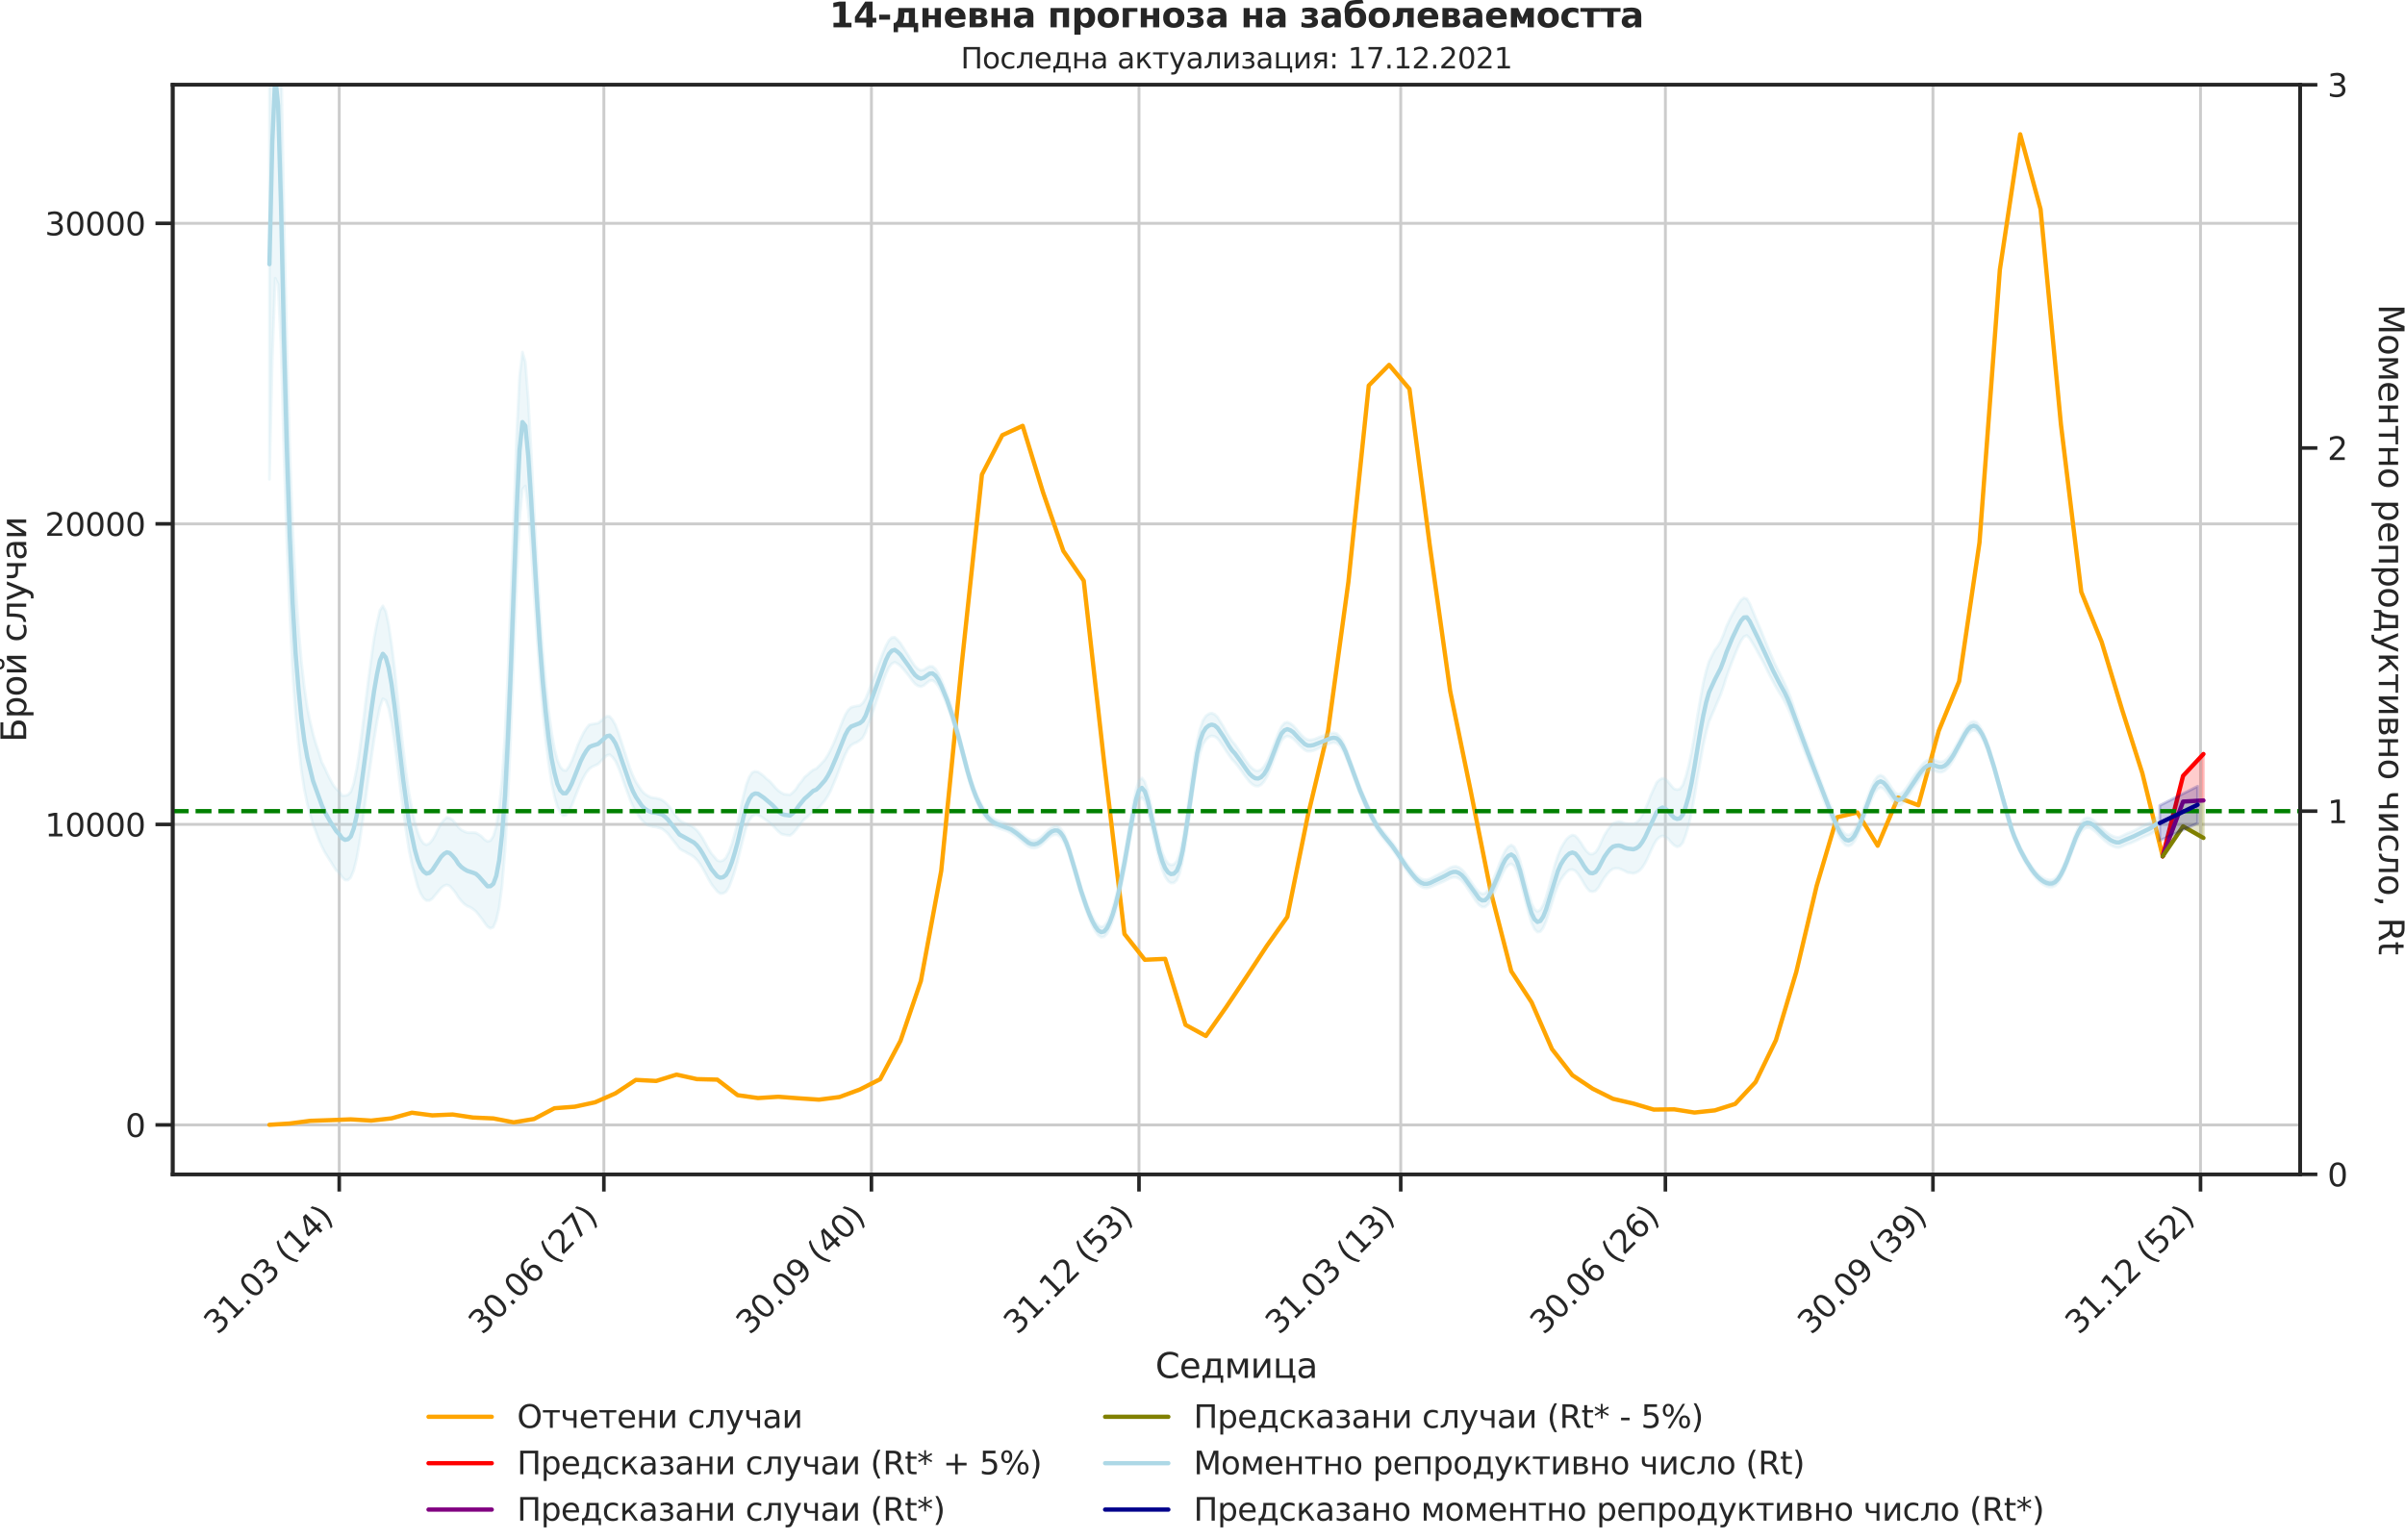 <?xml version="1.0" encoding="utf-8" standalone="no"?>
<!DOCTYPE svg PUBLIC "-//W3C//DTD SVG 1.1//EN"
  "http://www.w3.org/Graphics/SVG/1.1/DTD/svg11.dtd">
<svg xmlns:xlink="http://www.w3.org/1999/xlink" width="836.966pt" height="535.945pt" viewBox="0 0 836.966 535.945" xmlns="http://www.w3.org/2000/svg" version="1.1">
 <defs>
  <style type="text/css">*{stroke-linejoin: round; stroke-linecap: butt}</style>
 </defs>
 <g id="figure_1">
  <g id="patch_1">
   <path d="M 0 535.945 
L 836.966 535.945 
L 836.966 0 
L 0 0 
L 0 535.945 
z
" style="fill: none"/>
  </g>
  <g id="axes_1">
   <g id="patch_2">
    <path d="M 60.108 408.721 
L 800.467 408.721 
L 800.467 29.51 
L 60.108 29.51 
L 60.108 408.721 
z
" style="fill: none"/>
   </g>
   <g id="matplotlib.axis_1">
    <g id="xtick_1">
     <g id="line2d_1">
      <path d="M 118.051 408.721 
L 118.051 29.51 
" clip-path="url(#pd3f7a15946)" style="fill: none; stroke: #cccccc; stroke-linecap: round"/>
     </g>
     <g id="line2d_2">
      <defs>
       <path id="m0360afe992" d="M 0 0 
L 0 6 
" style="stroke: #262626; stroke-width: 1.25"/>
      </defs>
      <g>
       <use xlink:href="#m0360afe992" x="118.051" y="408.721" style="fill: #262626; stroke: #262626; stroke-width: 1.25"/>
      </g>
     </g>
     <g id="text_1">
      <!-- 31.03 (14) -->
      <g style="fill: #262626" transform="translate(75.727 464.838)rotate(-45)scale(0.11 -0.11)">
       <defs>
        <path id="DejaVuSans-33" d="M 2597 2516 
Q 3050 2419 3304 2112 
Q 3559 1806 3559 1356 
Q 3559 666 3084 287 
Q 2609 -91 1734 -91 
Q 1441 -91 1130 -33 
Q 819 25 488 141 
L 488 750 
Q 750 597 1062 519 
Q 1375 441 1716 441 
Q 2309 441 2620 675 
Q 2931 909 2931 1356 
Q 2931 1769 2642 2001 
Q 2353 2234 1838 2234 
L 1294 2234 
L 1294 2753 
L 1863 2753 
Q 2328 2753 2575 2939 
Q 2822 3125 2822 3475 
Q 2822 3834 2567 4026 
Q 2313 4219 1838 4219 
Q 1578 4219 1281 4162 
Q 984 4106 628 3988 
L 628 4550 
Q 988 4650 1302 4700 
Q 1616 4750 1894 4750 
Q 2613 4750 3031 4423 
Q 3450 4097 3450 3541 
Q 3450 3153 3228 2886 
Q 3006 2619 2597 2516 
z
" transform="scale(0.016)"/>
        <path id="DejaVuSans-31" d="M 794 531 
L 1825 531 
L 1825 4091 
L 703 3866 
L 703 4441 
L 1819 4666 
L 2450 4666 
L 2450 531 
L 3481 531 
L 3481 0 
L 794 0 
L 794 531 
z
" transform="scale(0.016)"/>
        <path id="DejaVuSans-2e" d="M 684 794 
L 1344 794 
L 1344 0 
L 684 0 
L 684 794 
z
" transform="scale(0.016)"/>
        <path id="DejaVuSans-30" d="M 2034 4250 
Q 1547 4250 1301 3770 
Q 1056 3291 1056 2328 
Q 1056 1369 1301 889 
Q 1547 409 2034 409 
Q 2525 409 2770 889 
Q 3016 1369 3016 2328 
Q 3016 3291 2770 3770 
Q 2525 4250 2034 4250 
z
M 2034 4750 
Q 2819 4750 3233 4129 
Q 3647 3509 3647 2328 
Q 3647 1150 3233 529 
Q 2819 -91 2034 -91 
Q 1250 -91 836 529 
Q 422 1150 422 2328 
Q 422 3509 836 4129 
Q 1250 4750 2034 4750 
z
" transform="scale(0.016)"/>
        <path id="DejaVuSans-20" transform="scale(0.016)"/>
        <path id="DejaVuSans-28" d="M 1984 4856 
Q 1566 4138 1362 3434 
Q 1159 2731 1159 2009 
Q 1159 1288 1364 580 
Q 1569 -128 1984 -844 
L 1484 -844 
Q 1016 -109 783 600 
Q 550 1309 550 2009 
Q 550 2706 781 3412 
Q 1013 4119 1484 4856 
L 1984 4856 
z
" transform="scale(0.016)"/>
        <path id="DejaVuSans-34" d="M 2419 4116 
L 825 1625 
L 2419 1625 
L 2419 4116 
z
M 2253 4666 
L 3047 4666 
L 3047 1625 
L 3713 1625 
L 3713 1100 
L 3047 1100 
L 3047 0 
L 2419 0 
L 2419 1100 
L 313 1100 
L 313 1709 
L 2253 4666 
z
" transform="scale(0.016)"/>
        <path id="DejaVuSans-29" d="M 513 4856 
L 1013 4856 
Q 1481 4119 1714 3412 
Q 1947 2706 1947 2009 
Q 1947 1309 1714 600 
Q 1481 -109 1013 -844 
L 513 -844 
Q 928 -128 1133 580 
Q 1338 1288 1338 2009 
Q 1338 2731 1133 3434 
Q 928 4138 513 4856 
z
" transform="scale(0.016)"/>
       </defs>
       <use xlink:href="#DejaVuSans-33"/>
       <use xlink:href="#DejaVuSans-31" x="63.623"/>
       <use xlink:href="#DejaVuSans-2e" x="127.246"/>
       <use xlink:href="#DejaVuSans-30" x="159.033"/>
       <use xlink:href="#DejaVuSans-33" x="222.656"/>
       <use xlink:href="#DejaVuSans-20" x="286.279"/>
       <use xlink:href="#DejaVuSans-28" x="318.066"/>
       <use xlink:href="#DejaVuSans-31" x="357.08"/>
       <use xlink:href="#DejaVuSans-34" x="420.703"/>
       <use xlink:href="#DejaVuSans-29" x="484.326"/>
      </g>
     </g>
    </g>
    <g id="xtick_2">
     <g id="line2d_3">
      <path d="M 210.153 408.721 
L 210.153 29.51 
" clip-path="url(#pd3f7a15946)" style="fill: none; stroke: #cccccc; stroke-linecap: round"/>
     </g>
     <g id="line2d_4">
      <g>
       <use xlink:href="#m0360afe992" x="210.153" y="408.721" style="fill: #262626; stroke: #262626; stroke-width: 1.25"/>
      </g>
     </g>
     <g id="text_2">
      <!-- 30.06 (27) -->
      <g style="fill: #262626" transform="translate(167.829 464.838)rotate(-45)scale(0.11 -0.11)">
       <defs>
        <path id="DejaVuSans-36" d="M 2113 2584 
Q 1688 2584 1439 2293 
Q 1191 2003 1191 1497 
Q 1191 994 1439 701 
Q 1688 409 2113 409 
Q 2538 409 2786 701 
Q 3034 994 3034 1497 
Q 3034 2003 2786 2293 
Q 2538 2584 2113 2584 
z
M 3366 4563 
L 3366 3988 
Q 3128 4100 2886 4159 
Q 2644 4219 2406 4219 
Q 1781 4219 1451 3797 
Q 1122 3375 1075 2522 
Q 1259 2794 1537 2939 
Q 1816 3084 2150 3084 
Q 2853 3084 3261 2657 
Q 3669 2231 3669 1497 
Q 3669 778 3244 343 
Q 2819 -91 2113 -91 
Q 1303 -91 875 529 
Q 447 1150 447 2328 
Q 447 3434 972 4092 
Q 1497 4750 2381 4750 
Q 2619 4750 2861 4703 
Q 3103 4656 3366 4563 
z
" transform="scale(0.016)"/>
        <path id="DejaVuSans-32" d="M 1228 531 
L 3431 531 
L 3431 0 
L 469 0 
L 469 531 
Q 828 903 1448 1529 
Q 2069 2156 2228 2338 
Q 2531 2678 2651 2914 
Q 2772 3150 2772 3378 
Q 2772 3750 2511 3984 
Q 2250 4219 1831 4219 
Q 1534 4219 1204 4116 
Q 875 4013 500 3803 
L 500 4441 
Q 881 4594 1212 4672 
Q 1544 4750 1819 4750 
Q 2544 4750 2975 4387 
Q 3406 4025 3406 3419 
Q 3406 3131 3298 2873 
Q 3191 2616 2906 2266 
Q 2828 2175 2409 1742 
Q 1991 1309 1228 531 
z
" transform="scale(0.016)"/>
        <path id="DejaVuSans-37" d="M 525 4666 
L 3525 4666 
L 3525 4397 
L 1831 0 
L 1172 0 
L 2766 4134 
L 525 4134 
L 525 4666 
z
" transform="scale(0.016)"/>
       </defs>
       <use xlink:href="#DejaVuSans-33"/>
       <use xlink:href="#DejaVuSans-30" x="63.623"/>
       <use xlink:href="#DejaVuSans-2e" x="127.246"/>
       <use xlink:href="#DejaVuSans-30" x="159.033"/>
       <use xlink:href="#DejaVuSans-36" x="222.656"/>
       <use xlink:href="#DejaVuSans-20" x="286.279"/>
       <use xlink:href="#DejaVuSans-28" x="318.066"/>
       <use xlink:href="#DejaVuSans-32" x="357.08"/>
       <use xlink:href="#DejaVuSans-37" x="420.703"/>
       <use xlink:href="#DejaVuSans-29" x="484.326"/>
      </g>
     </g>
    </g>
    <g id="xtick_3">
     <g id="line2d_5">
      <path d="M 303.267 408.721 
L 303.267 29.51 
" clip-path="url(#pd3f7a15946)" style="fill: none; stroke: #cccccc; stroke-linecap: round"/>
     </g>
     <g id="line2d_6">
      <g>
       <use xlink:href="#m0360afe992" x="303.267" y="408.721" style="fill: #262626; stroke: #262626; stroke-width: 1.25"/>
      </g>
     </g>
     <g id="text_3">
      <!-- 30.09 (40) -->
      <g style="fill: #262626" transform="translate(260.943 464.838)rotate(-45)scale(0.11 -0.11)">
       <defs>
        <path id="DejaVuSans-39" d="M 703 97 
L 703 672 
Q 941 559 1184 500 
Q 1428 441 1663 441 
Q 2288 441 2617 861 
Q 2947 1281 2994 2138 
Q 2813 1869 2534 1725 
Q 2256 1581 1919 1581 
Q 1219 1581 811 2004 
Q 403 2428 403 3163 
Q 403 3881 828 4315 
Q 1253 4750 1959 4750 
Q 2769 4750 3195 4129 
Q 3622 3509 3622 2328 
Q 3622 1225 3098 567 
Q 2575 -91 1691 -91 
Q 1453 -91 1209 -44 
Q 966 3 703 97 
z
M 1959 2075 
Q 2384 2075 2632 2365 
Q 2881 2656 2881 3163 
Q 2881 3666 2632 3958 
Q 2384 4250 1959 4250 
Q 1534 4250 1286 3958 
Q 1038 3666 1038 3163 
Q 1038 2656 1286 2365 
Q 1534 2075 1959 2075 
z
" transform="scale(0.016)"/>
       </defs>
       <use xlink:href="#DejaVuSans-33"/>
       <use xlink:href="#DejaVuSans-30" x="63.623"/>
       <use xlink:href="#DejaVuSans-2e" x="127.246"/>
       <use xlink:href="#DejaVuSans-30" x="159.033"/>
       <use xlink:href="#DejaVuSans-39" x="222.656"/>
       <use xlink:href="#DejaVuSans-20" x="286.279"/>
       <use xlink:href="#DejaVuSans-28" x="318.066"/>
       <use xlink:href="#DejaVuSans-34" x="357.08"/>
       <use xlink:href="#DejaVuSans-30" x="420.703"/>
       <use xlink:href="#DejaVuSans-29" x="484.326"/>
      </g>
     </g>
    </g>
    <g id="xtick_4">
     <g id="line2d_7">
      <path d="M 396.382 408.721 
L 396.382 29.51 
" clip-path="url(#pd3f7a15946)" style="fill: none; stroke: #cccccc; stroke-linecap: round"/>
     </g>
     <g id="line2d_8">
      <g>
       <use xlink:href="#m0360afe992" x="396.382" y="408.721" style="fill: #262626; stroke: #262626; stroke-width: 1.25"/>
      </g>
     </g>
     <g id="text_4">
      <!-- 31.12 (53) -->
      <g style="fill: #262626" transform="translate(354.058 464.838)rotate(-45)scale(0.11 -0.11)">
       <defs>
        <path id="DejaVuSans-35" d="M 691 4666 
L 3169 4666 
L 3169 4134 
L 1269 4134 
L 1269 2991 
Q 1406 3038 1543 3061 
Q 1681 3084 1819 3084 
Q 2600 3084 3056 2656 
Q 3513 2228 3513 1497 
Q 3513 744 3044 326 
Q 2575 -91 1722 -91 
Q 1428 -91 1123 -41 
Q 819 9 494 109 
L 494 744 
Q 775 591 1075 516 
Q 1375 441 1709 441 
Q 2250 441 2565 725 
Q 2881 1009 2881 1497 
Q 2881 1984 2565 2268 
Q 2250 2553 1709 2553 
Q 1456 2553 1204 2497 
Q 953 2441 691 2322 
L 691 4666 
z
" transform="scale(0.016)"/>
       </defs>
       <use xlink:href="#DejaVuSans-33"/>
       <use xlink:href="#DejaVuSans-31" x="63.623"/>
       <use xlink:href="#DejaVuSans-2e" x="127.246"/>
       <use xlink:href="#DejaVuSans-31" x="159.033"/>
       <use xlink:href="#DejaVuSans-32" x="222.656"/>
       <use xlink:href="#DejaVuSans-20" x="286.279"/>
       <use xlink:href="#DejaVuSans-28" x="318.066"/>
       <use xlink:href="#DejaVuSans-35" x="357.08"/>
       <use xlink:href="#DejaVuSans-33" x="420.703"/>
       <use xlink:href="#DejaVuSans-29" x="484.326"/>
      </g>
     </g>
    </g>
    <g id="xtick_5">
     <g id="line2d_9">
      <path d="M 487.472 408.721 
L 487.472 29.51 
" clip-path="url(#pd3f7a15946)" style="fill: none; stroke: #cccccc; stroke-linecap: round"/>
     </g>
     <g id="line2d_10">
      <g>
       <use xlink:href="#m0360afe992" x="487.472" y="408.721" style="fill: #262626; stroke: #262626; stroke-width: 1.25"/>
      </g>
     </g>
     <g id="text_5">
      <!-- 31.03 (13) -->
      <g style="fill: #262626" transform="translate(445.148 464.838)rotate(-45)scale(0.11 -0.11)">
       <use xlink:href="#DejaVuSans-33"/>
       <use xlink:href="#DejaVuSans-31" x="63.623"/>
       <use xlink:href="#DejaVuSans-2e" x="127.246"/>
       <use xlink:href="#DejaVuSans-30" x="159.033"/>
       <use xlink:href="#DejaVuSans-33" x="222.656"/>
       <use xlink:href="#DejaVuSans-20" x="286.279"/>
       <use xlink:href="#DejaVuSans-28" x="318.066"/>
       <use xlink:href="#DejaVuSans-31" x="357.08"/>
       <use xlink:href="#DejaVuSans-33" x="420.703"/>
       <use xlink:href="#DejaVuSans-29" x="484.326"/>
      </g>
     </g>
    </g>
    <g id="xtick_6">
     <g id="line2d_11">
      <path d="M 579.574 408.721 
L 579.574 29.51 
" clip-path="url(#pd3f7a15946)" style="fill: none; stroke: #cccccc; stroke-linecap: round"/>
     </g>
     <g id="line2d_12">
      <g>
       <use xlink:href="#m0360afe992" x="579.574" y="408.721" style="fill: #262626; stroke: #262626; stroke-width: 1.25"/>
      </g>
     </g>
     <g id="text_6">
      <!-- 30.06 (26) -->
      <g style="fill: #262626" transform="translate(537.25 464.838)rotate(-45)scale(0.11 -0.11)">
       <use xlink:href="#DejaVuSans-33"/>
       <use xlink:href="#DejaVuSans-30" x="63.623"/>
       <use xlink:href="#DejaVuSans-2e" x="127.246"/>
       <use xlink:href="#DejaVuSans-30" x="159.033"/>
       <use xlink:href="#DejaVuSans-36" x="222.656"/>
       <use xlink:href="#DejaVuSans-20" x="286.279"/>
       <use xlink:href="#DejaVuSans-28" x="318.066"/>
       <use xlink:href="#DejaVuSans-32" x="357.08"/>
       <use xlink:href="#DejaVuSans-36" x="420.703"/>
       <use xlink:href="#DejaVuSans-29" x="484.326"/>
      </g>
     </g>
    </g>
    <g id="xtick_7">
     <g id="line2d_13">
      <path d="M 672.688 408.721 
L 672.688 29.51 
" clip-path="url(#pd3f7a15946)" style="fill: none; stroke: #cccccc; stroke-linecap: round"/>
     </g>
     <g id="line2d_14">
      <g>
       <use xlink:href="#m0360afe992" x="672.688" y="408.721" style="fill: #262626; stroke: #262626; stroke-width: 1.25"/>
      </g>
     </g>
     <g id="text_7">
      <!-- 30.09 (39) -->
      <g style="fill: #262626" transform="translate(630.364 464.838)rotate(-45)scale(0.11 -0.11)">
       <use xlink:href="#DejaVuSans-33"/>
       <use xlink:href="#DejaVuSans-30" x="63.623"/>
       <use xlink:href="#DejaVuSans-2e" x="127.246"/>
       <use xlink:href="#DejaVuSans-30" x="159.033"/>
       <use xlink:href="#DejaVuSans-39" x="222.656"/>
       <use xlink:href="#DejaVuSans-20" x="286.279"/>
       <use xlink:href="#DejaVuSans-28" x="318.066"/>
       <use xlink:href="#DejaVuSans-33" x="357.08"/>
       <use xlink:href="#DejaVuSans-39" x="420.703"/>
       <use xlink:href="#DejaVuSans-29" x="484.326"/>
      </g>
     </g>
    </g>
    <g id="xtick_8">
     <g id="line2d_15">
      <path d="M 765.803 408.721 
L 765.803 29.51 
" clip-path="url(#pd3f7a15946)" style="fill: none; stroke: #cccccc; stroke-linecap: round"/>
     </g>
     <g id="line2d_16">
      <g>
       <use xlink:href="#m0360afe992" x="765.803" y="408.721" style="fill: #262626; stroke: #262626; stroke-width: 1.25"/>
      </g>
     </g>
     <g id="text_8">
      <!-- 31.12 (52) -->
      <g style="fill: #262626" transform="translate(723.478 464.838)rotate(-45)scale(0.11 -0.11)">
       <use xlink:href="#DejaVuSans-33"/>
       <use xlink:href="#DejaVuSans-31" x="63.623"/>
       <use xlink:href="#DejaVuSans-2e" x="127.246"/>
       <use xlink:href="#DejaVuSans-31" x="159.033"/>
       <use xlink:href="#DejaVuSans-32" x="222.656"/>
       <use xlink:href="#DejaVuSans-20" x="286.279"/>
       <use xlink:href="#DejaVuSans-28" x="318.066"/>
       <use xlink:href="#DejaVuSans-35" x="357.08"/>
       <use xlink:href="#DejaVuSans-32" x="420.703"/>
       <use xlink:href="#DejaVuSans-29" x="484.326"/>
      </g>
     </g>
    </g>
    <g id="text_9">
     <!-- Седмица -->
     <g style="fill: #262626" transform="translate(402.072 479.573)scale(0.12 -0.12)">
      <defs>
       <path id="DejaVuSans-421" d="M 4122 4306 
L 4122 3641 
Q 3803 3938 3442 4084 
Q 3081 4231 2675 4231 
Q 1875 4231 1450 3742 
Q 1025 3253 1025 2328 
Q 1025 1406 1450 917 
Q 1875 428 2675 428 
Q 3081 428 3442 575 
Q 3803 722 4122 1019 
L 4122 359 
Q 3791 134 3420 21 
Q 3050 -91 2638 -91 
Q 1578 -91 968 557 
Q 359 1206 359 2328 
Q 359 3453 968 4101 
Q 1578 4750 2638 4750 
Q 3056 4750 3426 4639 
Q 3797 4528 4122 4306 
z
" transform="scale(0.016)"/>
       <path id="DejaVuSans-435" d="M 3597 1894 
L 3597 1613 
L 953 1613 
Q 991 1019 1311 708 
Q 1631 397 2203 397 
Q 2534 397 2845 478 
Q 3156 559 3463 722 
L 3463 178 
Q 3153 47 2828 -22 
Q 2503 -91 2169 -91 
Q 1331 -91 842 396 
Q 353 884 353 1716 
Q 353 2575 817 3079 
Q 1281 3584 2069 3584 
Q 2775 3584 3186 3129 
Q 3597 2675 3597 1894 
z
M 3022 2063 
Q 3016 2534 2758 2815 
Q 2500 3097 2075 3097 
Q 1594 3097 1305 2825 
Q 1016 2553 972 2059 
L 3022 2063 
z
" transform="scale(0.016)"/>
       <path id="DejaVuSans-434" d="M 1384 459 
L 3053 459 
L 3053 3041 
L 1844 3041 
L 1844 2603 
Q 1844 1316 1475 628 
L 1384 459 
z
M 550 459 
Q 834 584 959 850 
Q 1266 1509 1266 2838 
L 1266 3500 
L 3631 3500 
L 3631 459 
L 4091 459 
L 4091 -884 
L 3631 -884 
L 3631 0 
L 794 0 
L 794 -884 
L 334 -884 
L 334 459 
L 550 459 
z
" transform="scale(0.016)"/>
       <path id="DejaVuSans-43c" d="M 581 3500 
L 1422 3500 
L 2416 1156 
L 3413 3500 
L 4247 3500 
L 4247 0 
L 3669 0 
L 3669 2950 
L 2703 672 
L 2128 672 
L 1159 2950 
L 1159 0 
L 581 0 
L 581 3500 
z
" transform="scale(0.016)"/>
       <path id="DejaVuSans-438" d="M 3578 3500 
L 3578 0 
L 3006 0 
L 3006 2809 
L 1319 0 
L 581 0 
L 581 3500 
L 1153 3500 
L 1153 697 
L 2838 3500 
L 3578 3500 
z
" transform="scale(0.016)"/>
       <path id="DejaVuSans-446" d="M 3603 0 
L 581 0 
L 581 3500 
L 1159 3500 
L 1159 459 
L 3025 459 
L 3025 3500 
L 3603 3500 
L 3603 459 
L 4063 459 
L 4063 -884 
L 3603 -884 
L 3603 0 
z
" transform="scale(0.016)"/>
       <path id="DejaVuSans-430" d="M 2194 1759 
Q 1497 1759 1228 1600 
Q 959 1441 959 1056 
Q 959 750 1161 570 
Q 1363 391 1709 391 
Q 2188 391 2477 730 
Q 2766 1069 2766 1631 
L 2766 1759 
L 2194 1759 
z
M 3341 1997 
L 3341 0 
L 2766 0 
L 2766 531 
Q 2569 213 2275 61 
Q 1981 -91 1556 -91 
Q 1019 -91 701 211 
Q 384 513 384 1019 
Q 384 1609 779 1909 
Q 1175 2209 1959 2209 
L 2766 2209 
L 2766 2266 
Q 2766 2663 2505 2880 
Q 2244 3097 1772 3097 
Q 1472 3097 1187 3025 
Q 903 2953 641 2809 
L 641 3341 
Q 956 3463 1253 3523 
Q 1550 3584 1831 3584 
Q 2591 3584 2966 3190 
Q 3341 2797 3341 1997 
z
" transform="scale(0.016)"/>
      </defs>
      <use xlink:href="#DejaVuSans-421"/>
      <use xlink:href="#DejaVuSans-435" x="69.824"/>
      <use xlink:href="#DejaVuSans-434" x="131.348"/>
      <use xlink:href="#DejaVuSans-43c" x="200.488"/>
      <use xlink:href="#DejaVuSans-438" x="275.928"/>
      <use xlink:href="#DejaVuSans-446" x="340.918"/>
      <use xlink:href="#DejaVuSans-430" x="408.984"/>
     </g>
    </g>
   </g>
   <g id="matplotlib.axis_2">
    <g id="ytick_1">
     <g id="line2d_17">
      <path d="M 60.108 391.526 
L 800.467 391.526 
" clip-path="url(#pd3f7a15946)" style="fill: none; stroke: #cccccc; stroke-linecap: round"/>
     </g>
     <g id="line2d_18">
      <defs>
       <path id="mbb1260947f" d="M 0 0 
L -6 0 
" style="stroke: #262626; stroke-width: 1.25"/>
      </defs>
      <g>
       <use xlink:href="#mbb1260947f" x="60.108" y="391.526" style="fill: #262626; stroke: #262626; stroke-width: 1.25"/>
      </g>
     </g>
     <g id="text_10">
      <!-- 0 -->
      <g style="fill: #262626" transform="translate(43.609 395.705)scale(0.11 -0.11)">
       <use xlink:href="#DejaVuSans-30"/>
      </g>
     </g>
    </g>
    <g id="ytick_2">
     <g id="line2d_19">
      <path d="M 60.108 286.927 
L 800.467 286.927 
" clip-path="url(#pd3f7a15946)" style="fill: none; stroke: #cccccc; stroke-linecap: round"/>
     </g>
     <g id="line2d_20">
      <g>
       <use xlink:href="#mbb1260947f" x="60.108" y="286.927" style="fill: #262626; stroke: #262626; stroke-width: 1.25"/>
      </g>
     </g>
     <g id="text_11">
      <!-- 10000 -->
      <g style="fill: #262626" transform="translate(15.614 291.106)scale(0.11 -0.11)">
       <use xlink:href="#DejaVuSans-31"/>
       <use xlink:href="#DejaVuSans-30" x="63.623"/>
       <use xlink:href="#DejaVuSans-30" x="127.246"/>
       <use xlink:href="#DejaVuSans-30" x="190.869"/>
       <use xlink:href="#DejaVuSans-30" x="254.492"/>
      </g>
     </g>
    </g>
    <g id="ytick_3">
     <g id="line2d_21">
      <path d="M 60.108 182.328 
L 800.467 182.328 
" clip-path="url(#pd3f7a15946)" style="fill: none; stroke: #cccccc; stroke-linecap: round"/>
     </g>
     <g id="line2d_22">
      <g>
       <use xlink:href="#mbb1260947f" x="60.108" y="182.328" style="fill: #262626; stroke: #262626; stroke-width: 1.25"/>
      </g>
     </g>
     <g id="text_12">
      <!-- 20000 -->
      <g style="fill: #262626" transform="translate(15.614 186.507)scale(0.11 -0.11)">
       <use xlink:href="#DejaVuSans-32"/>
       <use xlink:href="#DejaVuSans-30" x="63.623"/>
       <use xlink:href="#DejaVuSans-30" x="127.246"/>
       <use xlink:href="#DejaVuSans-30" x="190.869"/>
       <use xlink:href="#DejaVuSans-30" x="254.492"/>
      </g>
     </g>
    </g>
    <g id="ytick_4">
     <g id="line2d_23">
      <path d="M 60.108 77.729 
L 800.467 77.729 
" clip-path="url(#pd3f7a15946)" style="fill: none; stroke: #cccccc; stroke-linecap: round"/>
     </g>
     <g id="line2d_24">
      <g>
       <use xlink:href="#mbb1260947f" x="60.108" y="77.729" style="fill: #262626; stroke: #262626; stroke-width: 1.25"/>
      </g>
     </g>
     <g id="text_13">
      <!-- 30000 -->
      <g style="fill: #262626" transform="translate(15.614 81.908)scale(0.11 -0.11)">
       <use xlink:href="#DejaVuSans-33"/>
       <use xlink:href="#DejaVuSans-30" x="63.623"/>
       <use xlink:href="#DejaVuSans-30" x="127.246"/>
       <use xlink:href="#DejaVuSans-30" x="190.869"/>
       <use xlink:href="#DejaVuSans-30" x="254.492"/>
      </g>
     </g>
    </g>
    <g id="text_14">
     <!-- Брой случаи -->
     <g style="fill: #262626" transform="translate(9.118 258.325)rotate(-90)scale(0.12 -0.12)">
      <defs>
       <path id="DejaVuSans-411" d="M 3272 1372 
Q 3272 1806 3026 2017 
Q 2781 2228 2272 2228 
L 1259 2228 
L 1259 519 
L 2272 519 
Q 2781 519 3026 730 
Q 3272 941 3272 1372 
z
M 3609 4666 
L 3609 4147 
L 1259 4147 
L 1259 2747 
L 2303 2747 
Q 3088 2747 3513 2406 
Q 3938 2066 3938 1372 
Q 3938 681 3527 340 
Q 3116 0 2303 0 
L 628 0 
L 628 4666 
L 3609 4666 
z
" transform="scale(0.016)"/>
       <path id="DejaVuSans-440" d="M 1159 525 
L 1159 -1331 
L 581 -1331 
L 581 3500 
L 1159 3500 
L 1159 2969 
Q 1341 3281 1617 3432 
Q 1894 3584 2278 3584 
Q 2916 3584 3314 3078 
Q 3713 2572 3713 1747 
Q 3713 922 3314 415 
Q 2916 -91 2278 -91 
Q 1894 -91 1617 61 
Q 1341 213 1159 525 
z
M 3116 1747 
Q 3116 2381 2855 2742 
Q 2594 3103 2138 3103 
Q 1681 3103 1420 2742 
Q 1159 2381 1159 1747 
Q 1159 1113 1420 752 
Q 1681 391 2138 391 
Q 2594 391 2855 752 
Q 3116 1113 3116 1747 
z
" transform="scale(0.016)"/>
       <path id="DejaVuSans-43e" d="M 1959 3097 
Q 1497 3097 1228 2736 
Q 959 2375 959 1747 
Q 959 1119 1226 758 
Q 1494 397 1959 397 
Q 2419 397 2687 759 
Q 2956 1122 2956 1747 
Q 2956 2369 2687 2733 
Q 2419 3097 1959 3097 
z
M 1959 3584 
Q 2709 3584 3137 3096 
Q 3566 2609 3566 1747 
Q 3566 888 3137 398 
Q 2709 -91 1959 -91 
Q 1206 -91 779 398 
Q 353 888 353 1747 
Q 353 2609 779 3096 
Q 1206 3584 1959 3584 
z
" transform="scale(0.016)"/>
       <path id="DejaVuSans-439" d="M 3578 3500 
L 3578 0 
L 3006 0 
L 3006 2809 
L 1319 0 
L 581 0 
L 581 3500 
L 1153 3500 
L 1153 697 
L 2838 3500 
L 3578 3500 
z
M 1102 4833 
L 1471 4833 
Q 1505 4599 1656 4481 
Q 1808 4364 2080 4364 
Q 2349 4364 2499 4480 
Q 2649 4596 2689 4833 
L 3058 4833 
Q 3027 4386 2780 4161 
Q 2533 3936 2080 3936 
Q 1627 3936 1380 4161 
Q 1133 4386 1102 4833 
z
" transform="scale(0.016)"/>
       <path id="DejaVuSans-441" d="M 3122 3366 
L 3122 2828 
Q 2878 2963 2633 3030 
Q 2388 3097 2138 3097 
Q 1578 3097 1268 2742 
Q 959 2388 959 1747 
Q 959 1106 1268 751 
Q 1578 397 2138 397 
Q 2388 397 2633 464 
Q 2878 531 3122 666 
L 3122 134 
Q 2881 22 2623 -34 
Q 2366 -91 2075 -91 
Q 1284 -91 818 406 
Q 353 903 353 1747 
Q 353 2603 823 3093 
Q 1294 3584 2113 3584 
Q 2378 3584 2631 3529 
Q 2884 3475 3122 3366 
z
" transform="scale(0.016)"/>
       <path id="DejaVuSans-43b" d="M 238 0 
L 238 478 
Q 806 566 981 959 
Q 1194 1513 1194 2928 
L 1194 3500 
L 3559 3500 
L 3559 0 
L 2984 0 
L 2984 3041 
L 1769 3041 
L 1769 2694 
Q 1769 1344 1494 738 
Q 1200 91 238 0 
z
" transform="scale(0.016)"/>
       <path id="DejaVuSans-443" d="M 2059 -325 
Q 1816 -950 1584 -1140 
Q 1353 -1331 966 -1331 
L 506 -1331 
L 506 -850 
L 844 -850 
Q 1081 -850 1212 -737 
Q 1344 -625 1503 -206 
L 1606 56 
L 191 3500 
L 800 3500 
L 1894 763 
L 2988 3500 
L 3597 3500 
L 2059 -325 
z
" transform="scale(0.016)"/>
       <path id="DejaVuSans-447" d="M 2625 0 
L 2625 1472 
L 1553 1472 
Q 1075 1472 756 1769 
Q 469 2038 469 2613 
L 469 3500 
L 1044 3500 
L 1044 2666 
Q 1044 2300 1206 2116 
Q 1372 1931 1697 1931 
L 2625 1931 
L 2625 3500 
L 3200 3500 
L 3200 0 
L 2625 0 
z
" transform="scale(0.016)"/>
      </defs>
      <use xlink:href="#DejaVuSans-411"/>
      <use xlink:href="#DejaVuSans-440" x="68.604"/>
      <use xlink:href="#DejaVuSans-43e" x="132.08"/>
      <use xlink:href="#DejaVuSans-439" x="193.262"/>
      <use xlink:href="#DejaVuSans-20" x="258.252"/>
      <use xlink:href="#DejaVuSans-441" x="290.039"/>
      <use xlink:href="#DejaVuSans-43b" x="345.02"/>
      <use xlink:href="#DejaVuSans-443" x="408.936"/>
      <use xlink:href="#DejaVuSans-447" x="468.115"/>
      <use xlink:href="#DejaVuSans-430" x="527.197"/>
      <use xlink:href="#DejaVuSans-438" x="588.477"/>
     </g>
    </g>
   </g>
   <g id="PolyCollection_1">
    <defs>
     <path id="m078b3b6266" d="M 752.645 -237.932 
L 752.645 -237.932 
L 759.73 -265.91 
L 766.815 -273.504 
L 766.815 -257.352 
L 766.815 -257.352 
L 759.73 -256.946 
L 752.645 -237.932 
z
" style="stroke: #ff0000; stroke-opacity: 0.2"/>
    </defs>
    <g clip-path="url(#pd3f7a15946)">
     <use xlink:href="#m078b3b6266" x="0" y="535.945" style="fill: #ff0000; fill-opacity: 0.2; stroke: #ff0000; stroke-opacity: 0.2"/>
    </g>
   </g>
   <g id="PolyCollection_2">
    <defs>
     <path id="mf7e6433749" d="M 752.645 -237.932 
L 752.645 -237.932 
L 759.73 -256.946 
L 766.815 -257.352 
L 766.815 -244.305 
L 766.815 -244.305 
L 759.73 -248.338 
L 752.645 -237.932 
z
" style="stroke: #808000; stroke-opacity: 0.2"/>
    </defs>
    <g clip-path="url(#pd3f7a15946)">
     <use xlink:href="#mf7e6433749" x="0" y="535.945" style="fill: #808000; fill-opacity: 0.2; stroke: #808000; stroke-opacity: 0.2"/>
    </g>
   </g>
   <g id="line2d_25">
    <path d="M 93.76 391.484 
L 100.845 391.034 
L 107.93 390.103 
L 115.015 389.863 
L 122.099 389.591 
L 129.184 390.02 
L 136.269 389.235 
L 143.354 387.279 
L 150.439 388.2 
L 157.523 387.896 
L 164.608 388.953 
L 171.693 389.267 
L 178.778 390.626 
L 185.862 389.455 
L 192.947 385.721 
L 200.032 385.187 
L 207.117 383.65 
L 214.202 380.522 
L 221.286 375.857 
L 228.371 376.223 
L 235.456 374.016 
L 242.541 375.585 
L 249.625 375.763 
L 256.71 381.171 
L 263.795 382.175 
L 270.88 381.725 
L 277.965 382.258 
L 285.049 382.729 
L 292.134 381.819 
L 299.219 379.204 
L 306.304 375.616 
L 313.389 362.228 
L 320.473 341.433 
L 327.558 303.098 
L 334.643 231.678 
L 341.728 165.163 
L 348.812 151.471 
L 355.897 148.208 
L 362.982 171.345 
L 370.067 191.773 
L 377.152 202.118 
L 384.236 265.202 
L 391.321 325.053 
L 398.406 334.038 
L 405.491 333.724 
L 412.576 356.694 
L 419.66 360.565 
L 426.745 350.502 
L 433.83 339.917 
L 440.915 329.143 
L 447.999 319.112 
L 455.084 284.134 
L 462.169 254.449 
L 469.254 202.547 
L 476.339 134.192 
L 483.423 126.995 
L 490.508 135.374 
L 497.593 189.943 
L 504.678 240.569 
L 511.763 275.034 
L 518.847 310.504 
L 525.932 338.024 
L 533.017 348.849 
L 540.102 365.125 
L 547.186 374.204 
L 554.271 378.922 
L 561.356 382.447 
L 568.441 384.089 
L 575.526 386.191 
L 582.61 386.097 
L 589.695 387.216 
L 596.78 386.463 
L 603.865 384.214 
L 610.95 376.621 
L 618.034 362.039 
L 625.119 338.295 
L 632.204 308.38 
L 639.289 284.448 
L 646.373 282.774 
L 653.458 294.353 
L 660.543 277.586 
L 667.628 280.264 
L 674.713 254.334 
L 681.797 237.138 
L 688.882 188.834 
L 695.967 93.9 
L 703.052 46.747 
L 710.136 72.802 
L 717.221 147.674 
L 724.306 206.009 
L 731.391 223.404 
L 738.476 246.907 
L 745.56 269.124 
L 752.645 298.013 
" clip-path="url(#pd3f7a15946)" style="fill: none; stroke: #ffa500; stroke-width: 1.5; stroke-linecap: round"/>
   </g>
   <g id="line2d_26">
    <path d="M 752.645 298.013 
L 759.73 270.034 
L 766.815 262.44 
" clip-path="url(#pd3f7a15946)" style="fill: none; stroke: #ff0000; stroke-width: 1.5; stroke-linecap: round"/>
   </g>
   <g id="line2d_27">
    <path d="M 752.645 298.013 
L 759.73 278.998 
L 766.815 278.592 
" clip-path="url(#pd3f7a15946)" style="fill: none; stroke: #800080; stroke-width: 1.5; stroke-linecap: round"/>
   </g>
   <g id="line2d_28">
    <path d="M 752.645 298.013 
L 759.73 287.607 
L 766.815 291.64 
" clip-path="url(#pd3f7a15946)" style="fill: none; stroke: #808000; stroke-width: 1.5; stroke-linecap: round"/>
   </g>
   <g id="patch_3">
    <path d="M 60.108 408.721 
L 60.108 29.51 
" style="fill: none; stroke: #262626; stroke-width: 1.25; stroke-linejoin: miter; stroke-linecap: square"/>
   </g>
   <g id="patch_4">
    <path d="M 800.467 408.721 
L 800.467 29.51 
" style="fill: none; stroke: #262626; stroke-width: 1.25; stroke-linejoin: miter; stroke-linecap: square"/>
   </g>
   <g id="patch_5">
    <path d="M 60.108 408.721 
L 800.467 408.721 
" style="fill: none; stroke: #262626; stroke-width: 1.25; stroke-linejoin: miter; stroke-linecap: square"/>
   </g>
   <g id="patch_6">
    <path d="M 60.108 29.51 
L 800.467 29.51 
" style="fill: none; stroke: #262626; stroke-width: 1.25; stroke-linejoin: miter; stroke-linecap: square"/>
   </g>
   <g id="text_15">
    <!-- Последна актуализация: 17.12.2021 -->
    <g style="fill: #262626" transform="translate(334.356 23.822)scale(0.1 -0.1)">
     <defs>
      <path id="DejaVuSans-41f" d="M 4184 4666 
L 4184 0 
L 3553 0 
L 3553 4134 
L 1259 4134 
L 1259 0 
L 628 0 
L 628 4666 
L 4184 4666 
z
" transform="scale(0.016)"/>
      <path id="DejaVuSans-43d" d="M 581 3500 
L 1159 3500 
L 1159 2072 
L 3025 2072 
L 3025 3500 
L 3603 3500 
L 3603 0 
L 3025 0 
L 3025 1613 
L 1159 1613 
L 1159 0 
L 581 0 
L 581 3500 
z
" transform="scale(0.016)"/>
      <path id="DejaVuSans-43a" d="M 581 3500 
L 1153 3500 
L 1153 1856 
L 2775 3500 
L 3481 3500 
L 2144 2147 
L 3653 0 
L 3009 0 
L 1769 1766 
L 1153 1141 
L 1153 0 
L 581 0 
L 581 3500 
z
" transform="scale(0.016)"/>
      <path id="DejaVuSans-442" d="M 188 3500 
L 3541 3500 
L 3541 3041 
L 2147 3041 
L 2147 0 
L 1581 0 
L 1581 3041 
L 188 3041 
L 188 3500 
z
" transform="scale(0.016)"/>
      <path id="DejaVuSans-437" d="M 2206 1888 
Q 2594 1813 2809 1584 
Q 3025 1356 3025 1019 
Q 3025 478 2622 193 
Q 2219 -91 1475 -91 
Q 1225 -91 961 -47 
Q 697 -3 416 84 
L 416 619 
Q 638 503 903 445 
Q 1169 388 1459 388 
Q 1931 388 2195 563 
Q 2459 738 2459 1019 
Q 2459 1294 2225 1461 
Q 1991 1628 1563 1628 
L 1100 1628 
L 1100 2103 
L 1584 2103 
Q 1947 2103 2158 2242 
Q 2369 2381 2369 2600 
Q 2369 2800 2151 2944 
Q 1934 3088 1563 3088 
Q 1341 3088 1089 3047 
Q 838 3006 534 2916 
L 534 3438 
Q 841 3513 1106 3550 
Q 1372 3588 1609 3588 
Q 2222 3588 2576 3342 
Q 2931 3097 2931 2656 
Q 2931 2366 2743 2164 
Q 2556 1963 2206 1888 
z
" transform="scale(0.016)"/>
      <path id="DejaVuSans-44f" d="M 1181 2491 
Q 1181 2231 1381 2084 
Q 1581 1938 1953 1938 
L 2728 1938 
L 2728 3041 
L 1953 3041 
Q 1581 3041 1381 2897 
Q 1181 2753 1181 2491 
z
M 363 0 
L 1431 1534 
Q 1069 1616 828 1830 
Q 588 2044 588 2491 
Q 588 2997 923 3248 
Q 1259 3500 1938 3500 
L 3306 3500 
L 3306 0 
L 2728 0 
L 2728 1478 
L 2013 1478 
L 981 0 
L 363 0 
z
" transform="scale(0.016)"/>
      <path id="DejaVuSans-3a" d="M 750 794 
L 1409 794 
L 1409 0 
L 750 0 
L 750 794 
z
M 750 3309 
L 1409 3309 
L 1409 2516 
L 750 2516 
L 750 3309 
z
" transform="scale(0.016)"/>
     </defs>
     <use xlink:href="#DejaVuSans-41f"/>
     <use xlink:href="#DejaVuSans-43e" x="75.195"/>
     <use xlink:href="#DejaVuSans-441" x="136.377"/>
     <use xlink:href="#DejaVuSans-43b" x="191.357"/>
     <use xlink:href="#DejaVuSans-435" x="255.273"/>
     <use xlink:href="#DejaVuSans-434" x="316.797"/>
     <use xlink:href="#DejaVuSans-43d" x="385.938"/>
     <use xlink:href="#DejaVuSans-430" x="451.318"/>
     <use xlink:href="#DejaVuSans-20" x="512.598"/>
     <use xlink:href="#DejaVuSans-430" x="544.385"/>
     <use xlink:href="#DejaVuSans-43a" x="605.664"/>
     <use xlink:href="#DejaVuSans-442" x="666.064"/>
     <use xlink:href="#DejaVuSans-443" x="724.316"/>
     <use xlink:href="#DejaVuSans-430" x="783.496"/>
     <use xlink:href="#DejaVuSans-43b" x="844.775"/>
     <use xlink:href="#DejaVuSans-438" x="908.691"/>
     <use xlink:href="#DejaVuSans-437" x="973.682"/>
     <use xlink:href="#DejaVuSans-430" x="1026.855"/>
     <use xlink:href="#DejaVuSans-446" x="1088.135"/>
     <use xlink:href="#DejaVuSans-438" x="1156.201"/>
     <use xlink:href="#DejaVuSans-44f" x="1221.191"/>
     <use xlink:href="#DejaVuSans-3a" x="1281.348"/>
     <use xlink:href="#DejaVuSans-20" x="1315.039"/>
     <use xlink:href="#DejaVuSans-31" x="1346.826"/>
     <use xlink:href="#DejaVuSans-37" x="1410.449"/>
     <use xlink:href="#DejaVuSans-2e" x="1474.072"/>
     <use xlink:href="#DejaVuSans-31" x="1505.859"/>
     <use xlink:href="#DejaVuSans-32" x="1569.482"/>
     <use xlink:href="#DejaVuSans-2e" x="1633.105"/>
     <use xlink:href="#DejaVuSans-32" x="1664.893"/>
     <use xlink:href="#DejaVuSans-30" x="1728.516"/>
     <use xlink:href="#DejaVuSans-32" x="1792.139"/>
     <use xlink:href="#DejaVuSans-31" x="1855.762"/>
    </g>
   </g>
   <g id="text_16">
    <!-- 14-дневна прогноза на заболеваемостта -->
    <g style="fill: #262626" transform="translate(288.619 9.51)scale(0.12 -0.12)">
     <defs>
      <path id="DejaVuSans-Bold-31" d="M 750 831 
L 1813 831 
L 1813 3847 
L 722 3622 
L 722 4441 
L 1806 4666 
L 2950 4666 
L 2950 831 
L 4013 831 
L 4013 0 
L 750 0 
L 750 831 
z
" transform="scale(0.016)"/>
      <path id="DejaVuSans-Bold-34" d="M 2356 3675 
L 1038 1722 
L 2356 1722 
L 2356 3675 
z
M 2156 4666 
L 3494 4666 
L 3494 1722 
L 4159 1722 
L 4159 850 
L 3494 850 
L 3494 0 
L 2356 0 
L 2356 850 
L 288 850 
L 288 1881 
L 2156 4666 
z
" transform="scale(0.016)"/>
      <path id="DejaVuSans-Bold-2d" d="M 347 2297 
L 2309 2297 
L 2309 1388 
L 347 1388 
L 347 2297 
z
" transform="scale(0.016)"/>
      <path id="DejaVuSans-Bold-434" d="M 547 800 
Q 903 919 1053 1314 
Q 1203 1709 1203 2838 
L 1203 3500 
L 4228 3500 
L 4228 800 
L 4809 800 
L 4809 -884 
L 4009 -884 
L 4009 0 
L 1159 0 
L 1159 -884 
L 359 -884 
L 359 800 
L 547 800 
z
M 3109 2700 
L 2322 2700 
L 2322 2603 
Q 2322 1456 2063 800 
L 3109 800 
L 3109 2700 
z
" transform="scale(0.016)"/>
      <path id="DejaVuSans-Bold-43d" d="M 538 3500 
L 1656 3500 
L 1656 2169 
L 2766 2169 
L 2766 3500 
L 3884 3500 
L 3884 0 
L 2766 0 
L 2766 1478 
L 1656 1478 
L 1656 0 
L 538 0 
L 538 3500 
z
" transform="scale(0.016)"/>
      <path id="DejaVuSans-Bold-435" d="M 4031 1759 
L 4031 1441 
L 1416 1441 
Q 1456 1047 1700 850 
Q 1944 653 2381 653 
Q 2734 653 3104 758 
Q 3475 863 3866 1075 
L 3866 213 
Q 3469 63 3072 -14 
Q 2675 -91 2278 -91 
Q 1328 -91 801 392 
Q 275 875 275 1747 
Q 275 2603 792 3093 
Q 1309 3584 2216 3584 
Q 3041 3584 3536 3087 
Q 4031 2591 4031 1759 
z
M 2881 2131 
Q 2881 2450 2695 2645 
Q 2509 2841 2209 2841 
Q 1884 2841 1681 2658 
Q 1478 2475 1428 2131 
L 2881 2131 
z
" transform="scale(0.016)"/>
      <path id="DejaVuSans-Bold-432" d="M 2184 2181 
Q 2378 2181 2478 2261 
Q 2578 2341 2578 2497 
Q 2578 2653 2478 2731 
Q 2378 2809 2184 2809 
L 1656 2809 
L 1656 2181 
L 2184 2181 
z
M 2222 700 
Q 2469 700 2594 798 
Q 2719 897 2719 1094 
Q 2719 1288 2594 1384 
Q 2469 1481 2222 1481 
L 1656 1481 
L 1656 700 
L 2222 700 
z
M 538 3500 
L 2141 3500 
Q 2919 3500 3267 3279 
Q 3616 3059 3616 2575 
Q 3616 2319 3487 2139 
Q 3359 1959 3119 1872 
Q 3428 1788 3598 1561 
Q 3769 1334 3769 1003 
Q 3769 497 3403 248 
Q 3038 0 2294 0 
L 538 0 
L 538 3500 
z
" transform="scale(0.016)"/>
      <path id="DejaVuSans-Bold-430" d="M 2106 1575 
Q 1756 1575 1579 1456 
Q 1403 1338 1403 1106 
Q 1403 894 1545 773 
Q 1688 653 1941 653 
Q 2256 653 2472 879 
Q 2688 1106 2688 1447 
L 2688 1575 
L 2106 1575 
z
M 3816 1997 
L 3816 0 
L 2688 0 
L 2688 519 
Q 2463 200 2181 54 
Q 1900 -91 1497 -91 
Q 953 -91 614 226 
Q 275 544 275 1050 
Q 275 1666 698 1953 
Q 1122 2241 2028 2241 
L 2688 2241 
L 2688 2328 
Q 2688 2594 2478 2717 
Q 2269 2841 1825 2841 
Q 1466 2841 1156 2769 
Q 847 2697 581 2553 
L 581 3406 
Q 941 3494 1303 3539 
Q 1666 3584 2028 3584 
Q 2975 3584 3395 3211 
Q 3816 2838 3816 1997 
z
" transform="scale(0.016)"/>
      <path id="DejaVuSans-Bold-20" transform="scale(0.016)"/>
      <path id="DejaVuSans-Bold-43f" d="M 3884 3500 
L 3884 0 
L 2766 0 
L 2766 2700 
L 1656 2700 
L 1656 0 
L 538 0 
L 538 3500 
L 3884 3500 
z
" transform="scale(0.016)"/>
      <path id="DejaVuSans-Bold-440" d="M 1656 506 
L 1656 -1331 
L 538 -1331 
L 538 3500 
L 1656 3500 
L 1656 2988 
Q 1888 3294 2169 3439 
Q 2450 3584 2816 3584 
Q 3463 3584 3878 3070 
Q 4294 2556 4294 1747 
Q 4294 938 3878 423 
Q 3463 -91 2816 -91 
Q 2450 -91 2169 54 
Q 1888 200 1656 506 
z
M 2400 2772 
Q 2041 2772 1848 2508 
Q 1656 2244 1656 1747 
Q 1656 1250 1848 986 
Q 2041 722 2400 722 
Q 2759 722 2948 984 
Q 3138 1247 3138 1747 
Q 3138 2247 2948 2509 
Q 2759 2772 2400 2772 
z
" transform="scale(0.016)"/>
      <path id="DejaVuSans-Bold-43e" d="M 2203 2784 
Q 1831 2784 1636 2517 
Q 1441 2250 1441 1747 
Q 1441 1244 1636 976 
Q 1831 709 2203 709 
Q 2569 709 2762 976 
Q 2956 1244 2956 1747 
Q 2956 2250 2762 2517 
Q 2569 2784 2203 2784 
z
M 2203 3584 
Q 3106 3584 3614 3096 
Q 4122 2609 4122 1747 
Q 4122 884 3614 396 
Q 3106 -91 2203 -91 
Q 1297 -91 786 396 
Q 275 884 275 1747 
Q 275 2609 786 3096 
Q 1297 3584 2203 3584 
z
" transform="scale(0.016)"/>
      <path id="DejaVuSans-Bold-433" d="M 538 0 
L 538 3500 
L 3191 3500 
L 3191 2809 
L 1656 2809 
L 1656 0 
L 538 0 
z
" transform="scale(0.016)"/>
      <path id="DejaVuSans-Bold-437" d="M 900 2181 
L 1413 2181 
Q 1872 2181 2039 2281 
Q 2206 2381 2206 2519 
Q 2206 2841 1469 2841 
Q 853 2841 472 2625 
L 472 3434 
Q 1041 3584 1713 3584 
Q 2500 3584 2862 3361 
Q 3225 3138 3225 2666 
Q 3225 2047 2541 1888 
Q 3313 1697 3313 994 
Q 3313 453 2888 181 
Q 2463 -91 1553 -91 
Q 875 -91 313 84 
L 313 947 
Q 1013 653 1428 653 
Q 1884 653 2089 776 
Q 2294 900 2294 1056 
Q 2294 1491 1394 1491 
L 900 1491 
L 900 2181 
z
" transform="scale(0.016)"/>
      <path id="DejaVuSans-Bold-431" d="M 344 1941 
L 322 2463 
Q 275 2672 275 2881 
Q 275 3494 456 3894 
Q 791 4631 1238 4781 
Q 1606 4909 3141 5031 
Q 3297 5044 3475 5072 
L 3725 4378 
Q 3488 4316 2269 4209 
Q 1734 4163 1516 4013 
Q 1153 3766 1125 3300 
Q 1584 3584 2275 3584 
Q 3178 3584 3686 3096 
Q 4194 2609 4194 1747 
Q 4194 884 3687 396 
Q 3181 -91 2275 -91 
Q 1369 -91 858 396 
Q 347 884 347 1747 
Q 347 1866 344 1941 
z
M 2272 2784 
Q 1903 2784 1708 2517 
Q 1513 2250 1513 1747 
Q 1513 1244 1708 976 
Q 1903 709 2272 709 
Q 2641 709 2834 976 
Q 3028 1244 3028 1747 
Q 3028 2250 2834 2517 
Q 2641 2784 2272 2784 
z
" transform="scale(0.016)"/>
      <path id="DejaVuSans-Bold-43b" d="M 353 0 
L 353 800 
Q 906 913 1031 1278 
Q 1125 1556 1125 2928 
L 1125 3500 
L 4150 3500 
L 4150 0 
L 3031 0 
L 3031 2700 
L 2244 2700 
L 2244 2584 
Q 2244 1213 2028 813 
Q 1591 0 353 0 
z
" transform="scale(0.016)"/>
      <path id="DejaVuSans-Bold-43c" d="M 538 3500 
L 1825 3500 
L 2613 1750 
L 3400 3500 
L 4691 3500 
L 4691 0 
L 3575 0 
L 3575 1984 
L 2984 672 
L 2250 672 
L 1656 1984 
L 1656 0 
L 538 0 
L 538 3500 
z
" transform="scale(0.016)"/>
      <path id="DejaVuSans-Bold-441" d="M 3366 3391 
L 3366 2478 
Q 3138 2634 2908 2709 
Q 2678 2784 2431 2784 
Q 1963 2784 1702 2511 
Q 1441 2238 1441 1747 
Q 1441 1256 1702 982 
Q 1963 709 2431 709 
Q 2694 709 2930 787 
Q 3166 866 3366 1019 
L 3366 103 
Q 3103 6 2833 -42 
Q 2563 -91 2291 -91 
Q 1344 -91 809 395 
Q 275 881 275 1747 
Q 275 2613 809 3098 
Q 1344 3584 2291 3584 
Q 2566 3584 2833 3536 
Q 3100 3488 3366 3391 
z
" transform="scale(0.016)"/>
      <path id="DejaVuSans-Bold-442" d="M 25 3500 
L 3681 3500 
L 3681 2809 
L 2413 2809 
L 2413 0 
L 1297 0 
L 1297 2809 
L 25 2809 
L 25 3500 
z
" transform="scale(0.016)"/>
     </defs>
     <use xlink:href="#DejaVuSans-Bold-31"/>
     <use xlink:href="#DejaVuSans-Bold-34" x="69.58"/>
     <use xlink:href="#DejaVuSans-Bold-2d" x="139.16"/>
     <use xlink:href="#DejaVuSans-Bold-434" x="180.664"/>
     <use xlink:href="#DejaVuSans-Bold-43d" x="261.426"/>
     <use xlink:href="#DejaVuSans-Bold-435" x="330.518"/>
     <use xlink:href="#DejaVuSans-Bold-432" x="398.34"/>
     <use xlink:href="#DejaVuSans-Bold-43d" x="461.621"/>
     <use xlink:href="#DejaVuSans-Bold-430" x="530.713"/>
     <use xlink:href="#DejaVuSans-Bold-20" x="598.193"/>
     <use xlink:href="#DejaVuSans-Bold-43f" x="633.008"/>
     <use xlink:href="#DejaVuSans-Bold-440" x="702.1"/>
     <use xlink:href="#DejaVuSans-Bold-43e" x="773.682"/>
     <use xlink:href="#DejaVuSans-Bold-433" x="842.383"/>
     <use xlink:href="#DejaVuSans-Bold-43d" x="894.629"/>
     <use xlink:href="#DejaVuSans-Bold-43e" x="963.721"/>
     <use xlink:href="#DejaVuSans-Bold-437" x="1032.422"/>
     <use xlink:href="#DejaVuSans-Bold-430" x="1090.527"/>
     <use xlink:href="#DejaVuSans-Bold-20" x="1158.008"/>
     <use xlink:href="#DejaVuSans-Bold-43d" x="1192.822"/>
     <use xlink:href="#DejaVuSans-Bold-430" x="1261.914"/>
     <use xlink:href="#DejaVuSans-Bold-20" x="1329.395"/>
     <use xlink:href="#DejaVuSans-Bold-437" x="1364.209"/>
     <use xlink:href="#DejaVuSans-Bold-430" x="1422.314"/>
     <use xlink:href="#DejaVuSans-Bold-431" x="1489.795"/>
     <use xlink:href="#DejaVuSans-Bold-43e" x="1559.619"/>
     <use xlink:href="#DejaVuSans-Bold-43b" x="1628.32"/>
     <use xlink:href="#DejaVuSans-Bold-435" x="1701.562"/>
     <use xlink:href="#DejaVuSans-Bold-432" x="1769.385"/>
     <use xlink:href="#DejaVuSans-Bold-430" x="1832.666"/>
     <use xlink:href="#DejaVuSans-Bold-435" x="1900.146"/>
     <use xlink:href="#DejaVuSans-Bold-43c" x="1967.969"/>
     <use xlink:href="#DejaVuSans-Bold-43e" x="2049.707"/>
     <use xlink:href="#DejaVuSans-Bold-441" x="2118.408"/>
     <use xlink:href="#DejaVuSans-Bold-442" x="2177.686"/>
     <use xlink:href="#DejaVuSans-Bold-442" x="2235.645"/>
     <use xlink:href="#DejaVuSans-Bold-430" x="2293.604"/>
    </g>
   </g>
  </g>
  <g id="axes_2">
   <g id="matplotlib.axis_3">
    <g id="ytick_5">
     <g id="line2d_29">
      <defs>
       <path id="m2294155931" d="M 0 0 
L 6 0 
" style="stroke: #262626; stroke-width: 1.25"/>
      </defs>
      <g>
       <use xlink:href="#m2294155931" x="800.467" y="408.721" style="fill: #262626; stroke: #262626; stroke-width: 1.25"/>
      </g>
     </g>
     <g id="text_17">
      <!-- 0 -->
      <g style="fill: #262626" transform="translate(809.967 412.9)scale(0.11 -0.11)">
       <use xlink:href="#DejaVuSans-30"/>
      </g>
     </g>
    </g>
    <g id="ytick_6">
     <g id="line2d_30">
      <g>
       <use xlink:href="#m2294155931" x="800.467" y="282.317" style="fill: #262626; stroke: #262626; stroke-width: 1.25"/>
      </g>
     </g>
     <g id="text_18">
      <!-- 1 -->
      <g style="fill: #262626" transform="translate(809.967 286.496)scale(0.11 -0.11)">
       <use xlink:href="#DejaVuSans-31"/>
      </g>
     </g>
    </g>
    <g id="ytick_7">
     <g id="line2d_31">
      <g>
       <use xlink:href="#m2294155931" x="800.467" y="155.914" style="fill: #262626; stroke: #262626; stroke-width: 1.25"/>
      </g>
     </g>
     <g id="text_19">
      <!-- 2 -->
      <g style="fill: #262626" transform="translate(809.967 160.093)scale(0.11 -0.11)">
       <use xlink:href="#DejaVuSans-32"/>
      </g>
     </g>
    </g>
    <g id="ytick_8">
     <g id="line2d_32">
      <g>
       <use xlink:href="#m2294155931" x="800.467" y="29.51" style="fill: #262626; stroke: #262626; stroke-width: 1.25"/>
      </g>
     </g>
     <g id="text_20">
      <!-- 3 -->
      <g style="fill: #262626" transform="translate(809.967 33.689)scale(0.11 -0.11)">
       <use xlink:href="#DejaVuSans-33"/>
      </g>
     </g>
    </g>
    <g id="text_21">
     <!-- Моментно репродуктивно число, Rt -->
     <g style="fill: #262626" transform="translate(827.848 105.888)rotate(-270)scale(0.12 -0.12)">
      <defs>
       <path id="DejaVuSans-41c" d="M 628 4666 
L 1569 4666 
L 2759 1491 
L 3956 4666 
L 4897 4666 
L 4897 0 
L 4281 0 
L 4281 4097 
L 3078 897 
L 2444 897 
L 1241 4097 
L 1241 0 
L 628 0 
L 628 4666 
z
" transform="scale(0.016)"/>
       <path id="DejaVuSans-43f" d="M 3603 3500 
L 3603 0 
L 3025 0 
L 3025 3041 
L 1159 3041 
L 1159 0 
L 581 0 
L 581 3500 
L 3603 3500 
z
" transform="scale(0.016)"/>
       <path id="DejaVuSans-432" d="M 1156 1613 
L 1156 459 
L 1975 459 
Q 2369 459 2575 607 
Q 2781 756 2781 1038 
Q 2781 1319 2575 1466 
Q 2369 1613 1975 1613 
L 1156 1613 
z
M 1156 3041 
L 1156 2072 
L 1913 2072 
Q 2238 2072 2444 2201 
Q 2650 2331 2650 2563 
Q 2650 2794 2444 2917 
Q 2238 3041 1913 3041 
L 1156 3041 
z
M 581 3500 
L 1950 3500 
Q 2566 3500 2897 3275 
Q 3228 3050 3228 2634 
Q 3228 2313 3059 2123 
Q 2891 1934 2559 1888 
Q 2956 1813 3175 1575 
Q 3394 1338 3394 981 
Q 3394 513 3033 256 
Q 2672 0 2003 0 
L 581 0 
L 581 3500 
z
" transform="scale(0.016)"/>
       <path id="DejaVuSans-2c" d="M 750 794 
L 1409 794 
L 1409 256 
L 897 -744 
L 494 -744 
L 750 256 
L 750 794 
z
" transform="scale(0.016)"/>
       <path id="DejaVuSans-52" d="M 2841 2188 
Q 3044 2119 3236 1894 
Q 3428 1669 3622 1275 
L 4263 0 
L 3584 0 
L 2988 1197 
Q 2756 1666 2539 1819 
Q 2322 1972 1947 1972 
L 1259 1972 
L 1259 0 
L 628 0 
L 628 4666 
L 2053 4666 
Q 2853 4666 3247 4331 
Q 3641 3997 3641 3322 
Q 3641 2881 3436 2590 
Q 3231 2300 2841 2188 
z
M 1259 4147 
L 1259 2491 
L 2053 2491 
Q 2509 2491 2742 2702 
Q 2975 2913 2975 3322 
Q 2975 3731 2742 3939 
Q 2509 4147 2053 4147 
L 1259 4147 
z
" transform="scale(0.016)"/>
       <path id="DejaVuSans-74" d="M 1172 4494 
L 1172 3500 
L 2356 3500 
L 2356 3053 
L 1172 3053 
L 1172 1153 
Q 1172 725 1289 603 
Q 1406 481 1766 481 
L 2356 481 
L 2356 0 
L 1766 0 
Q 1100 0 847 248 
Q 594 497 594 1153 
L 594 3053 
L 172 3053 
L 172 3500 
L 594 3500 
L 594 4494 
L 1172 4494 
z
" transform="scale(0.016)"/>
      </defs>
      <use xlink:href="#DejaVuSans-41c"/>
      <use xlink:href="#DejaVuSans-43e" x="86.279"/>
      <use xlink:href="#DejaVuSans-43c" x="147.461"/>
      <use xlink:href="#DejaVuSans-435" x="222.9"/>
      <use xlink:href="#DejaVuSans-43d" x="284.424"/>
      <use xlink:href="#DejaVuSans-442" x="349.805"/>
      <use xlink:href="#DejaVuSans-43d" x="408.057"/>
      <use xlink:href="#DejaVuSans-43e" x="473.438"/>
      <use xlink:href="#DejaVuSans-20" x="534.619"/>
      <use xlink:href="#DejaVuSans-440" x="566.406"/>
      <use xlink:href="#DejaVuSans-435" x="629.883"/>
      <use xlink:href="#DejaVuSans-43f" x="691.406"/>
      <use xlink:href="#DejaVuSans-440" x="756.787"/>
      <use xlink:href="#DejaVuSans-43e" x="820.264"/>
      <use xlink:href="#DejaVuSans-434" x="881.445"/>
      <use xlink:href="#DejaVuSans-443" x="950.586"/>
      <use xlink:href="#DejaVuSans-43a" x="1009.766"/>
      <use xlink:href="#DejaVuSans-442" x="1070.166"/>
      <use xlink:href="#DejaVuSans-438" x="1128.418"/>
      <use xlink:href="#DejaVuSans-432" x="1193.408"/>
      <use xlink:href="#DejaVuSans-43d" x="1252.344"/>
      <use xlink:href="#DejaVuSans-43e" x="1317.725"/>
      <use xlink:href="#DejaVuSans-20" x="1378.906"/>
      <use xlink:href="#DejaVuSans-447" x="1410.693"/>
      <use xlink:href="#DejaVuSans-438" x="1469.775"/>
      <use xlink:href="#DejaVuSans-441" x="1534.766"/>
      <use xlink:href="#DejaVuSans-43b" x="1589.746"/>
      <use xlink:href="#DejaVuSans-43e" x="1653.662"/>
      <use xlink:href="#DejaVuSans-2c" x="1714.844"/>
      <use xlink:href="#DejaVuSans-20" x="1746.631"/>
      <use xlink:href="#DejaVuSans-52" x="1778.418"/>
      <use xlink:href="#DejaVuSans-74" x="1847.9"/>
     </g>
    </g>
   </g>
   <g id="PolyCollection_3">
    <defs>
     <path id="ma6dd1906d8" d="M 93.76 -532.692 
L 93.76 -369.142 
L 94.772 -411.352 
L 95.784 -439.096 
L 96.797 -436.984 
L 97.809 -415.111 
L 98.821 -378.373 
L 99.833 -347.109 
L 100.845 -321.975 
L 101.857 -301.531 
L 102.869 -287.323 
L 103.881 -276.901 
L 104.893 -267.762 
L 105.906 -261.208 
L 106.918 -256.223 
L 107.93 -252.426 
L 108.942 -248.979 
L 109.954 -246.361 
L 110.966 -243.636 
L 111.978 -241.407 
L 112.99 -239.384 
L 114.002 -237.741 
L 115.015 -236.181 
L 116.027 -234.474 
L 117.039 -233.006 
L 118.051 -232.143 
L 119.063 -230.664 
L 120.075 -229.662 
L 121.087 -229.648 
L 122.099 -230.576 
L 123.111 -233.049 
L 124.124 -237.136 
L 125.136 -242.75 
L 126.148 -249.668 
L 127.16 -257.187 
L 128.172 -264.624 
L 129.184 -271.665 
L 130.196 -278.643 
L 131.208 -284.792 
L 132.22 -289.796 
L 133.233 -292.724 
L 134.245 -292.179 
L 135.257 -289.37 
L 136.269 -284.367 
L 137.281 -277.669 
L 138.293 -269.885 
L 139.305 -261.713 
L 140.317 -253.845 
L 141.329 -246.615 
L 142.342 -240.043 
L 143.354 -235.184 
L 144.366 -231.069 
L 145.378 -227.396 
L 146.39 -224.912 
L 147.402 -223.305 
L 148.414 -222.513 
L 149.426 -222.506 
L 150.439 -223.156 
L 151.451 -224.405 
L 152.463 -225.579 
L 153.475 -226.824 
L 154.487 -227.632 
L 155.499 -227.985 
L 156.511 -227.573 
L 157.523 -226.495 
L 158.535 -225.209 
L 159.548 -223.582 
L 160.56 -222.359 
L 161.572 -221.332 
L 162.584 -220.589 
L 163.596 -220.196 
L 164.608 -219.539 
L 165.62 -218.727 
L 166.632 -217.516 
L 167.644 -216.198 
L 168.657 -214.747 
L 169.669 -213.449 
L 170.681 -212.843 
L 171.693 -213.254 
L 172.705 -215.635 
L 173.717 -220.064 
L 174.729 -227.696 
L 175.741 -239.725 
L 176.753 -257.709 
L 177.766 -280.338 
L 178.778 -306.52 
L 179.79 -333.098 
L 180.802 -354.86 
L 181.814 -365.618 
L 182.826 -366.819 
L 183.838 -358.409 
L 184.85 -345.173 
L 185.862 -329.183 
L 186.875 -314.251 
L 187.887 -300.206 
L 188.899 -288.155 
L 189.911 -278.475 
L 190.923 -270.237 
L 191.935 -263.562 
L 192.947 -258.803 
L 193.959 -255.234 
L 194.971 -253.107 
L 195.984 -252.048 
L 196.996 -252.248 
L 198.008 -253.659 
L 199.02 -255.648 
L 200.032 -258.277 
L 201.044 -260.856 
L 202.056 -263.253 
L 203.068 -265.346 
L 204.08 -267.118 
L 205.093 -268.334 
L 206.105 -269.079 
L 207.117 -269.504 
L 208.129 -269.993 
L 209.141 -270.996 
L 210.153 -272.128 
L 211.165 -273.003 
L 212.177 -273.274 
L 213.189 -272.429 
L 214.202 -270.992 
L 215.214 -268.796 
L 216.226 -266.112 
L 217.238 -263.199 
L 218.25 -260.423 
L 219.262 -257.64 
L 220.274 -255.298 
L 221.286 -253.419 
L 222.298 -251.982 
L 223.311 -250.538 
L 224.323 -249.546 
L 225.335 -248.761 
L 226.347 -248.445 
L 227.359 -248.18 
L 228.371 -248.093 
L 229.383 -247.788 
L 230.395 -247.493 
L 231.407 -246.708 
L 232.42 -245.812 
L 233.432 -244.475 
L 234.444 -243.19 
L 235.456 -241.929 
L 236.468 -240.584 
L 237.48 -239.951 
L 238.492 -239.452 
L 239.504 -238.831 
L 240.516 -238.325 
L 241.529 -237.617 
L 242.541 -236.649 
L 243.553 -235.312 
L 244.565 -233.686 
L 245.577 -231.827 
L 246.589 -229.945 
L 247.601 -228.194 
L 248.613 -226.915 
L 249.625 -225.655 
L 250.638 -224.934 
L 251.65 -225.002 
L 252.662 -225.562 
L 253.674 -227.181 
L 254.686 -229.658 
L 255.698 -232.729 
L 256.71 -236.276 
L 257.722 -240.349 
L 258.734 -244.427 
L 259.747 -248.115 
L 260.759 -250.411 
L 261.771 -251.832 
L 262.783 -252.372 
L 263.795 -252.339 
L 264.807 -251.711 
L 265.819 -251.029 
L 266.831 -250.317 
L 267.844 -249.555 
L 268.856 -248.687 
L 269.868 -247.585 
L 270.88 -246.535 
L 271.892 -245.695 
L 272.904 -245.427 
L 273.916 -245.254 
L 274.928 -245.16 
L 275.94 -245.907 
L 276.953 -247.031 
L 277.965 -248.394 
L 278.977 -249.673 
L 279.989 -250.878 
L 281.001 -251.629 
L 282.013 -252.661 
L 283.025 -253.533 
L 284.037 -253.989 
L 285.049 -254.912 
L 286.062 -256.112 
L 287.074 -257.314 
L 288.086 -258.888 
L 289.098 -260.768 
L 290.11 -263.139 
L 291.122 -265.568 
L 292.134 -268.276 
L 293.146 -270.905 
L 294.158 -273.342 
L 295.171 -275.296 
L 296.183 -276.543 
L 297.195 -277.157 
L 298.207 -277.574 
L 299.219 -278.229 
L 300.231 -279.093 
L 301.243 -281.035 
L 302.255 -283.749 
L 303.267 -286.742 
L 304.28 -289.643 
L 305.292 -292.715 
L 306.304 -295.762 
L 307.316 -298.676 
L 308.328 -301.37 
L 309.34 -303.608 
L 310.352 -304.949 
L 311.364 -305.44 
L 312.376 -304.945 
L 313.389 -304.127 
L 314.401 -303.011 
L 315.413 -301.762 
L 316.425 -300.497 
L 317.437 -299.095 
L 318.449 -297.918 
L 319.461 -297.213 
L 320.473 -296.939 
L 321.485 -297.365 
L 322.498 -298.206 
L 323.51 -298.978 
L 324.522 -299.156 
L 325.534 -298.488 
L 326.546 -297.124 
L 327.558 -295.202 
L 328.57 -292.942 
L 329.582 -290.426 
L 330.594 -287.656 
L 331.607 -284.595 
L 332.619 -281.313 
L 333.631 -277.749 
L 334.643 -273.876 
L 335.655 -270.013 
L 336.667 -266.277 
L 337.679 -262.856 
L 338.691 -259.844 
L 339.703 -257.222 
L 340.716 -255.015 
L 341.728 -253.11 
L 342.74 -251.498 
L 343.752 -250.191 
L 344.764 -249.18 
L 345.776 -248.454 
L 346.788 -247.937 
L 347.8 -247.564 
L 348.812 -247.242 
L 349.825 -246.913 
L 350.837 -246.532 
L 351.849 -245.971 
L 352.861 -245.329 
L 353.873 -244.565 
L 354.885 -243.719 
L 355.897 -242.82 
L 356.909 -241.934 
L 357.921 -241.286 
L 358.934 -240.831 
L 359.946 -240.731 
L 360.958 -240.944 
L 361.97 -241.522 
L 362.982 -242.353 
L 363.994 -243.357 
L 365.006 -244.306 
L 366.018 -245.043 
L 367.03 -245.418 
L 368.043 -245.373 
L 369.055 -244.622 
L 370.067 -243.235 
L 371.079 -241.116 
L 372.091 -238.34 
L 373.103 -235.065 
L 374.115 -231.61 
L 375.127 -228.041 
L 376.14 -224.617 
L 377.152 -221.499 
L 378.164 -218.633 
L 379.176 -215.998 
L 380.188 -213.674 
L 381.2 -211.779 
L 382.212 -210.422 
L 383.224 -209.74 
L 384.236 -209.889 
L 385.249 -210.979 
L 386.261 -212.934 
L 387.273 -215.599 
L 388.285 -218.924 
L 389.297 -222.874 
L 390.309 -227.563 
L 391.321 -232.733 
L 392.333 -238.3 
L 393.345 -244.153 
L 394.358 -249.601 
L 395.37 -254.395 
L 396.382 -257.467 
L 397.394 -258.357 
L 398.406 -257.115 
L 399.418 -254.085 
L 400.43 -249.889 
L 401.442 -245.216 
L 402.454 -240.626 
L 403.467 -236.533 
L 404.479 -233.209 
L 405.491 -230.763 
L 406.503 -229.257 
L 407.515 -228.597 
L 408.527 -228.676 
L 409.539 -229.597 
L 410.551 -232.028 
L 411.563 -236.276 
L 412.576 -242.113 
L 413.588 -249.044 
L 414.6 -256.517 
L 415.612 -263.591 
L 416.624 -269.473 
L 417.636 -273.86 
L 418.648 -276.786 
L 419.66 -278.474 
L 420.672 -279.381 
L 421.685 -279.813 
L 422.697 -279.616 
L 423.709 -278.89 
L 424.721 -277.552 
L 425.733 -276.113 
L 426.745 -274.483 
L 427.757 -272.991 
L 428.769 -271.592 
L 429.781 -270.567 
L 430.794 -269.291 
L 431.806 -267.944 
L 432.818 -266.465 
L 433.83 -265.125 
L 434.842 -263.836 
L 435.854 -262.939 
L 436.866 -262.372 
L 437.878 -262.3 
L 438.89 -262.824 
L 439.903 -263.89 
L 440.915 -265.568 
L 441.927 -267.835 
L 442.939 -270.606 
L 443.951 -273.265 
L 444.963 -275.856 
L 445.975 -278.059 
L 446.987 -279.254 
L 447.999 -279.738 
L 449.012 -279.431 
L 450.024 -278.82 
L 451.036 -277.865 
L 452.048 -276.755 
L 453.06 -275.75 
L 454.072 -274.896 
L 455.084 -274.445 
L 456.096 -274.482 
L 457.108 -274.692 
L 458.121 -275.131 
L 459.133 -275.641 
L 460.145 -276.058 
L 461.157 -276.539 
L 462.169 -276.953 
L 463.181 -277.303 
L 464.193 -277.499 
L 465.205 -277.322 
L 466.217 -276.464 
L 467.23 -274.958 
L 468.242 -272.923 
L 469.254 -270.438 
L 470.266 -267.669 
L 471.278 -264.862 
L 472.29 -262.097 
L 473.302 -259.496 
L 474.314 -257.088 
L 475.326 -254.843 
L 476.339 -252.611 
L 477.351 -250.538 
L 478.363 -248.592 
L 479.375 -246.882 
L 480.387 -245.405 
L 481.399 -244.121 
L 482.411 -242.899 
L 483.423 -241.675 
L 484.435 -240.388 
L 485.448 -239.017 
L 486.46 -237.508 
L 487.472 -235.963 
L 488.484 -234.473 
L 489.496 -232.985 
L 490.508 -231.606 
L 491.52 -230.305 
L 492.532 -229.081 
L 493.545 -228.071 
L 494.557 -227.354 
L 495.569 -226.929 
L 496.581 -226.876 
L 497.593 -227.08 
L 498.605 -227.499 
L 499.617 -227.971 
L 500.629 -228.386 
L 501.641 -228.812 
L 502.654 -229.278 
L 503.666 -229.797 
L 504.678 -230.296 
L 505.69 -230.6 
L 506.702 -230.597 
L 507.714 -230.164 
L 508.726 -229.381 
L 509.738 -228.203 
L 510.75 -226.719 
L 511.763 -225.143 
L 512.775 -223.598 
L 513.787 -222.084 
L 514.799 -220.935 
L 515.811 -220.267 
L 516.823 -220.285 
L 517.835 -221.152 
L 518.847 -222.877 
L 519.859 -224.938 
L 520.872 -227.181 
L 521.884 -229.603 
L 522.896 -231.847 
L 523.908 -233.723 
L 524.92 -234.824 
L 525.932 -235.264 
L 526.944 -234.551 
L 527.956 -232.593 
L 528.968 -229.672 
L 529.981 -225.902 
L 530.993 -221.817 
L 532.005 -217.95 
L 533.017 -214.719 
L 534.029 -212.537 
L 535.041 -211.537 
L 536.053 -211.675 
L 537.065 -212.992 
L 538.077 -215.302 
L 539.09 -218.438 
L 540.102 -221.638 
L 541.114 -224.905 
L 542.126 -227.588 
L 543.138 -229.645 
L 544.15 -231.128 
L 545.162 -232.352 
L 546.174 -233.188 
L 547.186 -233.301 
L 548.199 -232.857 
L 549.211 -231.71 
L 550.223 -230.167 
L 551.235 -228.417 
L 552.247 -226.869 
L 553.259 -225.783 
L 554.271 -225.575 
L 555.283 -225.909 
L 556.295 -227.032 
L 557.308 -228.762 
L 558.32 -230.4 
L 559.332 -231.752 
L 560.344 -232.837 
L 561.356 -233.529 
L 562.368 -233.731 
L 563.38 -233.675 
L 564.392 -233.271 
L 565.404 -232.829 
L 566.417 -232.245 
L 567.429 -232.143 
L 568.441 -231.954 
L 569.453 -232.247 
L 570.465 -232.878 
L 571.477 -233.893 
L 572.489 -235.474 
L 573.501 -237.485 
L 574.513 -239.748 
L 575.526 -241.929 
L 576.538 -243.63 
L 577.55 -244.591 
L 578.562 -245.022 
L 579.574 -244.65 
L 580.586 -243.97 
L 581.598 -242.696 
L 582.61 -241.726 
L 583.622 -241.2 
L 584.635 -241.49 
L 585.647 -242.703 
L 586.659 -245.323 
L 587.671 -248.705 
L 588.683 -253.167 
L 589.695 -258.726 
L 590.707 -265.039 
L 591.719 -270.781 
L 592.731 -276.392 
L 593.744 -280.924 
L 594.756 -284.719 
L 595.768 -287.094 
L 596.78 -289.437 
L 597.792 -291.828 
L 598.804 -294.157 
L 599.816 -297.065 
L 600.828 -300.279 
L 601.841 -303.148 
L 602.853 -305.817 
L 603.865 -308.295 
L 604.877 -310.742 
L 605.889 -312.892 
L 606.901 -314.279 
L 607.913 -314.784 
L 608.925 -313.677 
L 609.937 -312.067 
L 610.95 -310.327 
L 611.962 -308.439 
L 612.974 -306.652 
L 613.986 -304.724 
L 614.998 -302.65 
L 616.01 -300.637 
L 617.022 -298.743 
L 618.034 -296.841 
L 619.046 -295.142 
L 620.059 -293.535 
L 621.071 -291.713 
L 622.083 -289.727 
L 623.095 -287.413 
L 624.107 -284.759 
L 625.119 -282.011 
L 626.131 -279.23 
L 627.143 -276.609 
L 628.155 -274.057 
L 629.168 -271.57 
L 630.18 -268.989 
L 631.192 -266.442 
L 632.204 -263.777 
L 633.216 -261.119 
L 634.228 -258.497 
L 635.24 -255.997 
L 636.252 -253.555 
L 637.264 -251.144 
L 638.277 -248.737 
L 639.289 -246.374 
L 640.301 -244.326 
L 641.313 -242.769 
L 642.325 -241.725 
L 643.337 -241.487 
L 644.349 -241.943 
L 645.361 -243.09 
L 646.373 -244.977 
L 647.386 -247.267 
L 648.398 -249.96 
L 649.41 -252.808 
L 650.422 -255.494 
L 651.434 -258.074 
L 652.446 -260.088 
L 653.458 -261.411 
L 654.47 -261.847 
L 655.482 -261.417 
L 656.495 -260.34 
L 657.507 -258.862 
L 658.519 -257.364 
L 659.531 -256.052 
L 660.543 -255.491 
L 661.555 -255.743 
L 662.567 -256.651 
L 663.579 -258.014 
L 664.591 -259.553 
L 665.604 -261.239 
L 666.616 -262.717 
L 667.628 -264.112 
L 668.64 -265.487 
L 669.652 -266.66 
L 670.664 -267.456 
L 671.676 -267.871 
L 672.688 -267.786 
L 673.7 -267.476 
L 674.713 -267.208 
L 675.725 -267.177 
L 676.737 -267.632 
L 677.749 -268.513 
L 678.761 -269.821 
L 679.773 -271.336 
L 680.785 -273.23 
L 681.797 -275.087 
L 682.809 -276.979 
L 683.822 -278.818 
L 684.834 -280.399 
L 685.846 -281.428 
L 686.858 -281.815 
L 687.87 -281.506 
L 688.882 -280.437 
L 689.894 -278.841 
L 690.906 -276.703 
L 691.918 -274.068 
L 692.931 -271.059 
L 693.943 -267.746 
L 694.955 -264.132 
L 695.967 -260.385 
L 696.979 -256.587 
L 697.991 -252.941 
L 699.003 -249.5 
L 700.015 -246.399 
L 701.027 -243.651 
L 702.04 -241.255 
L 703.052 -239.11 
L 704.064 -237.184 
L 705.076 -235.352 
L 706.088 -233.67 
L 707.1 -232.189 
L 708.112 -230.85 
L 709.124 -229.691 
L 710.136 -228.764 
L 711.149 -228.013 
L 712.161 -227.475 
L 713.173 -227.191 
L 714.185 -227.208 
L 715.197 -227.655 
L 716.209 -228.643 
L 717.221 -230.191 
L 718.233 -232.165 
L 719.246 -234.507 
L 720.258 -237.145 
L 721.27 -239.873 
L 722.282 -242.465 
L 723.294 -244.657 
L 724.306 -246.42 
L 725.318 -247.486 
L 726.33 -247.904 
L 727.342 -247.752 
L 728.355 -247.159 
L 729.367 -246.35 
L 730.379 -245.349 
L 731.391 -244.345 
L 732.403 -243.399 
L 733.415 -242.565 
L 734.427 -241.846 
L 735.439 -241.324 
L 736.451 -240.995 
L 737.464 -240.943 
L 738.476 -241.33 
L 739.488 -241.772 
L 740.5 -242.209 
L 741.512 -242.502 
L 742.524 -242.941 
L 743.536 -243.404 
L 744.548 -243.918 
L 745.56 -244.447 
L 746.573 -244.886 
L 747.585 -245.253 
L 748.597 -245.752 
L 749.609 -246.427 
L 750.621 -247.223 
L 750.621 -251.389 
L 750.621 -251.389 
L 749.609 -250.564 
L 748.597 -249.841 
L 747.585 -249.293 
L 746.573 -248.903 
L 745.56 -248.437 
L 744.548 -247.856 
L 743.536 -247.292 
L 742.524 -246.776 
L 741.512 -246.313 
L 740.5 -245.959 
L 739.488 -245.488 
L 738.476 -244.984 
L 737.464 -244.546 
L 736.451 -244.552 
L 735.439 -244.878 
L 734.427 -245.364 
L 733.415 -246.061 
L 732.403 -246.881 
L 731.391 -247.837 
L 730.379 -248.836 
L 729.367 -249.829 
L 728.355 -250.641 
L 727.342 -251.214 
L 726.33 -251.358 
L 725.318 -250.922 
L 724.306 -249.799 
L 723.294 -247.981 
L 722.282 -245.711 
L 721.27 -243.048 
L 720.258 -240.219 
L 719.246 -237.468 
L 718.233 -235.021 
L 717.221 -232.945 
L 716.209 -231.309 
L 715.197 -230.233 
L 714.185 -229.717 
L 713.173 -229.632 
L 712.161 -229.859 
L 711.149 -230.329 
L 710.136 -231.045 
L 709.124 -231.93 
L 708.112 -233.054 
L 707.1 -234.365 
L 706.088 -235.818 
L 705.076 -237.486 
L 704.064 -239.306 
L 703.052 -241.233 
L 702.04 -243.375 
L 701.027 -245.782 
L 700.015 -248.547 
L 699.003 -251.683 
L 697.991 -255.161 
L 696.979 -258.854 
L 695.967 -262.718 
L 694.955 -266.539 
L 693.943 -270.225 
L 692.931 -273.613 
L 691.918 -276.715 
L 690.906 -279.43 
L 689.894 -281.668 
L 688.882 -283.35 
L 687.87 -284.513 
L 686.858 -284.897 
L 685.846 -284.59 
L 684.834 -283.622 
L 683.822 -282.11 
L 682.809 -280.32 
L 681.797 -278.471 
L 680.785 -276.647 
L 679.773 -274.778 
L 678.761 -273.304 
L 677.749 -272.047 
L 676.737 -271.187 
L 675.725 -270.796 
L 674.713 -270.867 
L 673.7 -271.194 
L 672.688 -271.567 
L 671.676 -271.698 
L 670.664 -271.341 
L 669.652 -270.582 
L 668.64 -269.44 
L 667.628 -268.09 
L 666.616 -266.693 
L 665.604 -265.244 
L 664.591 -263.563 
L 663.579 -261.991 
L 662.567 -260.64 
L 661.555 -259.744 
L 660.543 -259.516 
L 659.531 -260.083 
L 658.519 -261.445 
L 657.507 -263.004 
L 656.495 -264.545 
L 655.482 -265.689 
L 654.47 -266.158 
L 653.458 -265.759 
L 652.446 -264.442 
L 651.434 -262.398 
L 650.422 -259.786 
L 649.41 -257.049 
L 648.398 -254.128 
L 647.386 -251.355 
L 646.373 -249.003 
L 645.361 -247.031 
L 644.349 -245.836 
L 643.337 -245.331 
L 642.325 -245.542 
L 641.313 -246.584 
L 640.301 -248.138 
L 639.289 -250.203 
L 638.277 -252.588 
L 637.264 -255.05 
L 636.252 -257.521 
L 635.24 -260.038 
L 634.228 -262.609 
L 633.216 -265.314 
L 632.204 -268.066 
L 631.192 -270.845 
L 630.18 -273.555 
L 629.168 -276.27 
L 628.155 -278.914 
L 627.143 -281.614 
L 626.131 -284.426 
L 625.119 -287.415 
L 624.107 -290.392 
L 623.095 -293.309 
L 622.083 -295.849 
L 621.071 -298.139 
L 620.059 -300.217 
L 619.046 -302.169 
L 618.034 -304.207 
L 617.022 -306.481 
L 616.01 -308.801 
L 614.998 -311.218 
L 613.986 -313.709 
L 612.974 -316.268 
L 611.962 -318.625 
L 610.95 -320.997 
L 609.937 -323.489 
L 608.925 -325.863 
L 607.913 -327.539 
L 606.901 -327.869 
L 605.889 -327.103 
L 604.877 -325.626 
L 603.865 -323.907 
L 602.853 -322.115 
L 601.841 -320.089 
L 600.828 -317.929 
L 599.816 -315.17 
L 598.804 -312.721 
L 597.792 -311.019 
L 596.78 -309.728 
L 595.768 -307.74 
L 594.756 -305.74 
L 593.744 -302.362 
L 592.731 -298.125 
L 591.719 -292.548 
L 590.707 -286.75 
L 589.695 -280.082 
L 588.683 -274.215 
L 587.671 -269.512 
L 586.659 -265.629 
L 585.647 -262.746 
L 584.635 -261.347 
L 583.622 -261.104 
L 582.61 -261.397 
L 581.598 -262.514 
L 580.586 -263.778 
L 579.574 -264.813 
L 578.562 -265.088 
L 577.55 -264.568 
L 576.538 -263.62 
L 575.526 -261.423 
L 574.513 -259.225 
L 573.501 -256.517 
L 572.489 -254.155 
L 571.477 -252.181 
L 570.465 -250.57 
L 569.453 -249.68 
L 568.441 -249.189 
L 567.429 -249.219 
L 566.417 -249.292 
L 565.404 -249.431 
L 564.392 -249.841 
L 563.38 -249.996 
L 562.368 -249.763 
L 561.356 -249.356 
L 560.344 -248.291 
L 559.332 -246.896 
L 558.32 -245.264 
L 557.308 -243.057 
L 556.295 -240.866 
L 555.283 -239.368 
L 554.271 -238.683 
L 553.259 -238.734 
L 552.247 -239.568 
L 551.235 -240.917 
L 550.223 -242.572 
L 549.211 -243.97 
L 548.199 -245.074 
L 547.186 -245.335 
L 546.174 -244.827 
L 545.162 -243.865 
L 544.15 -242.396 
L 543.138 -240.603 
L 542.126 -238.119 
L 541.114 -235 
L 540.102 -231.163 
L 539.09 -227.398 
L 538.077 -223.8 
L 537.065 -220.998 
L 536.053 -219.291 
L 535.041 -218.742 
L 534.029 -219.515 
L 533.017 -221.541 
L 532.005 -224.722 
L 530.993 -228.535 
L 529.981 -232.662 
L 528.968 -236.406 
L 527.956 -239.335 
L 526.944 -241.222 
L 525.932 -241.838 
L 524.92 -241.295 
L 523.908 -239.995 
L 522.896 -237.949 
L 521.884 -235.46 
L 520.872 -232.823 
L 519.859 -230.305 
L 518.847 -228.041 
L 517.835 -226.1 
L 516.823 -225.026 
L 515.811 -224.873 
L 514.799 -225.386 
L 513.787 -226.441 
L 512.775 -227.853 
L 511.763 -229.344 
L 510.75 -230.836 
L 509.738 -232.261 
L 508.726 -233.351 
L 507.714 -234.062 
L 506.702 -234.42 
L 505.69 -234.33 
L 504.678 -233.945 
L 503.666 -233.352 
L 502.654 -232.734 
L 501.641 -232.169 
L 500.629 -231.638 
L 499.617 -231.141 
L 498.605 -230.585 
L 497.593 -230.075 
L 496.581 -229.774 
L 495.569 -229.756 
L 494.557 -230.112 
L 493.545 -230.776 
L 492.532 -231.739 
L 491.52 -232.92 
L 490.508 -234.187 
L 489.496 -235.535 
L 488.484 -236.989 
L 487.472 -238.464 
L 486.46 -239.997 
L 485.448 -241.497 
L 484.435 -242.852 
L 483.423 -244.133 
L 482.411 -245.341 
L 481.399 -246.57 
L 480.387 -247.852 
L 479.375 -249.327 
L 478.363 -251.061 
L 477.351 -253.017 
L 476.339 -255.123 
L 475.326 -257.388 
L 474.314 -259.679 
L 473.302 -262.138 
L 472.29 -264.787 
L 471.278 -267.625 
L 470.266 -270.507 
L 469.254 -273.357 
L 468.242 -275.929 
L 467.23 -278.067 
L 466.217 -279.649 
L 465.205 -280.603 
L 464.193 -280.855 
L 463.181 -280.733 
L 462.169 -280.462 
L 461.157 -280.111 
L 460.145 -279.707 
L 459.133 -279.366 
L 458.121 -278.935 
L 457.108 -278.572 
L 456.096 -278.429 
L 455.084 -278.496 
L 454.072 -279.055 
L 453.06 -280.001 
L 452.048 -281.118 
L 451.036 -282.359 
L 450.024 -283.449 
L 449.012 -284.192 
L 447.999 -284.601 
L 446.987 -284.264 
L 445.975 -283.141 
L 444.963 -281.007 
L 443.951 -278.459 
L 442.939 -275.811 
L 441.927 -273.095 
L 440.915 -270.853 
L 439.903 -269.174 
L 438.89 -268.14 
L 437.878 -267.685 
L 436.866 -267.806 
L 435.854 -268.487 
L 434.842 -269.481 
L 433.83 -270.868 
L 432.818 -272.3 
L 431.806 -273.915 
L 430.794 -275.424 
L 429.781 -276.864 
L 428.769 -278.042 
L 427.757 -279.615 
L 426.745 -281.287 
L 425.733 -283.163 
L 424.721 -284.778 
L 423.709 -286.389 
L 422.697 -287.357 
L 421.685 -287.758 
L 420.672 -287.484 
L 419.66 -286.752 
L 418.648 -285.227 
L 417.636 -282.37 
L 416.624 -277.965 
L 415.612 -271.938 
L 414.6 -264.651 
L 413.588 -256.843 
L 412.576 -249.621 
L 411.563 -243.383 
L 410.551 -238.883 
L 409.539 -236.184 
L 408.527 -235.123 
L 407.515 -234.899 
L 406.503 -235.442 
L 405.491 -236.872 
L 404.479 -239.277 
L 403.467 -242.646 
L 402.454 -246.827 
L 401.442 -251.538 
L 400.43 -256.342 
L 399.418 -260.719 
L 398.406 -263.905 
L 397.394 -265.172 
L 396.382 -264.31 
L 395.37 -261.172 
L 394.358 -256.212 
L 393.345 -250.475 
L 392.333 -244.375 
L 391.321 -238.485 
L 390.309 -232.96 
L 389.297 -227.983 
L 388.285 -223.695 
L 387.273 -220.096 
L 386.261 -217.182 
L 385.249 -214.953 
L 384.236 -213.652 
L 383.224 -213.324 
L 382.212 -213.851 
L 381.2 -215.091 
L 380.188 -216.891 
L 379.176 -219.152 
L 378.164 -221.713 
L 377.152 -224.545 
L 376.14 -227.635 
L 375.127 -231.047 
L 374.115 -234.621 
L 373.103 -238.09 
L 372.091 -241.376 
L 371.079 -244.155 
L 370.067 -246.274 
L 369.055 -247.66 
L 368.043 -248.403 
L 367.03 -248.43 
L 366.018 -248.021 
L 365.006 -247.243 
L 363.994 -246.256 
L 362.982 -245.206 
L 361.97 -244.327 
L 360.958 -243.724 
L 359.946 -243.466 
L 358.934 -243.541 
L 357.921 -243.972 
L 356.909 -244.604 
L 355.897 -245.485 
L 354.885 -246.364 
L 353.873 -247.193 
L 352.861 -247.957 
L 351.849 -248.594 
L 350.837 -249.147 
L 349.825 -249.519 
L 348.812 -249.839 
L 347.8 -250.154 
L 346.788 -250.525 
L 345.776 -251.032 
L 344.764 -251.767 
L 343.752 -252.784 
L 342.74 -254.105 
L 341.728 -255.743 
L 340.716 -257.684 
L 339.703 -259.937 
L 338.691 -262.605 
L 337.679 -265.692 
L 336.667 -269.199 
L 335.655 -273.038 
L 334.643 -277.011 
L 333.631 -281.02 
L 332.619 -284.711 
L 331.607 -288.139 
L 330.594 -291.355 
L 329.582 -294.307 
L 328.57 -297.012 
L 327.558 -299.459 
L 326.546 -301.6 
L 325.534 -303.156 
L 324.522 -304.014 
L 323.51 -304.026 
L 322.498 -303.479 
L 321.485 -302.824 
L 320.473 -302.622 
L 319.461 -303.152 
L 318.449 -304.109 
L 317.437 -305.584 
L 316.425 -307.3 
L 315.413 -308.9 
L 314.401 -310.488 
L 313.389 -312.08 
L 312.376 -313.25 
L 311.364 -314.171 
L 310.352 -314.034 
L 309.34 -313.072 
L 308.328 -311.188 
L 307.316 -308.821 
L 306.304 -306.201 
L 305.292 -303.457 
L 304.28 -300.676 
L 303.267 -298 
L 302.255 -295.237 
L 301.243 -292.785 
L 300.231 -291.211 
L 299.219 -290.374 
L 298.207 -290.239 
L 297.195 -290.044 
L 296.183 -289.758 
L 295.171 -288.842 
L 294.158 -287.162 
L 293.146 -284.84 
L 292.134 -282.245 
L 291.122 -279.732 
L 290.11 -277.209 
L 289.098 -275.082 
L 288.086 -273.146 
L 287.074 -271.548 
L 286.062 -270.411 
L 285.049 -269.381 
L 284.037 -268.396 
L 283.025 -268.008 
L 282.013 -267.221 
L 281.001 -266.256 
L 279.989 -265.48 
L 278.977 -264.007 
L 277.965 -262.848 
L 276.953 -261.227 
L 275.94 -260.18 
L 274.928 -259.322 
L 273.916 -259.439 
L 272.904 -259.547 
L 271.892 -260.063 
L 270.88 -260.763 
L 269.868 -261.738 
L 268.856 -262.978 
L 267.844 -264.052 
L 266.831 -264.814 
L 265.819 -265.825 
L 264.807 -266.603 
L 263.795 -267.294 
L 262.783 -267.467 
L 261.771 -267.088 
L 260.759 -265.522 
L 259.747 -262.894 
L 258.734 -259.025 
L 257.722 -254.352 
L 256.71 -249.689 
L 255.698 -245.766 
L 254.686 -242.227 
L 253.674 -239.464 
L 252.662 -237.455 
L 251.65 -236.489 
L 250.638 -236.197 
L 249.625 -236.493 
L 248.613 -237.703 
L 247.601 -238.883 
L 246.589 -240.49 
L 245.577 -242.347 
L 244.565 -244.148 
L 243.553 -245.716 
L 242.541 -246.956 
L 241.529 -247.885 
L 240.516 -248.554 
L 239.504 -248.921 
L 238.492 -249.415 
L 237.48 -249.893 
L 236.468 -250.521 
L 235.456 -251.767 
L 234.444 -253.088 
L 233.432 -254.594 
L 232.42 -255.788 
L 231.407 -256.792 
L 230.395 -257.512 
L 229.383 -257.92 
L 228.371 -258.161 
L 227.359 -258.282 
L 226.347 -258.497 
L 225.335 -259.056 
L 224.323 -259.715 
L 223.311 -260.778 
L 222.298 -262.325 
L 221.286 -263.86 
L 220.274 -265.96 
L 219.262 -268.519 
L 218.25 -271.573 
L 217.238 -274.771 
L 216.226 -277.922 
L 215.214 -280.954 
L 214.202 -283.611 
L 213.189 -285.396 
L 212.177 -286.593 
L 211.165 -286.644 
L 210.153 -286 
L 209.141 -285.035 
L 208.129 -284.24 
L 207.117 -284.081 
L 206.105 -283.916 
L 205.093 -283.718 
L 204.08 -282.48 
L 203.068 -280.901 
L 202.056 -278.81 
L 201.044 -276.553 
L 200.032 -273.725 
L 199.02 -271.199 
L 198.008 -269.174 
L 196.996 -267.77 
L 195.984 -267.927 
L 194.971 -269.024 
L 193.959 -271.436 
L 192.947 -275.527 
L 191.935 -281.118 
L 190.923 -288.532 
L 189.911 -298.073 
L 188.899 -309.762 
L 187.887 -323.587 
L 186.875 -340.649 
L 185.862 -358.938 
L 184.85 -378.646 
L 183.838 -396.863 
L 182.826 -409.968 
L 181.814 -413.411 
L 180.802 -404.831 
L 179.79 -384.436 
L 178.778 -355.788 
L 177.766 -327.768 
L 176.753 -301.135 
L 175.741 -280.039 
L 174.729 -264.822 
L 173.717 -254.876 
L 172.705 -248.266 
L 171.693 -244.925 
L 170.681 -243.384 
L 169.669 -243.095 
L 168.657 -243.729 
L 167.644 -244.794 
L 166.632 -245.515 
L 165.62 -246.068 
L 164.608 -246.159 
L 163.596 -246.12 
L 162.584 -246.178 
L 161.572 -246.563 
L 160.56 -247.095 
L 159.548 -248.044 
L 158.535 -249.4 
L 157.523 -250.577 
L 156.511 -251.209 
L 155.499 -251.461 
L 154.487 -250.551 
L 153.475 -249.297 
L 152.463 -247.44 
L 151.451 -245.28 
L 150.439 -243.57 
L 149.426 -242.41 
L 148.414 -241.907 
L 147.402 -242.404 
L 146.39 -243.796 
L 145.378 -246.266 
L 144.366 -249.899 
L 143.354 -254.603 
L 142.342 -259.814 
L 141.329 -267.057 
L 140.317 -275.468 
L 139.305 -284.463 
L 138.293 -293.979 
L 137.281 -303.73 
L 136.269 -311.769 
L 135.257 -318.557 
L 134.245 -323.216 
L 133.233 -325.076 
L 132.22 -323.532 
L 131.208 -319.168 
L 130.196 -313.897 
L 129.184 -306.637 
L 128.172 -299.113 
L 127.16 -291.095 
L 126.148 -282.558 
L 125.136 -274.653 
L 124.124 -268.294 
L 123.111 -263.346 
L 122.099 -260.369 
L 121.087 -259.321 
L 120.075 -259.027 
L 119.063 -259.063 
L 118.051 -260.436 
L 117.039 -261.397 
L 116.027 -262.652 
L 115.015 -264.428 
L 114.002 -266.498 
L 112.99 -268.729 
L 111.978 -270.684 
L 110.966 -273.996 
L 109.954 -276.986 
L 108.942 -280.554 
L 107.93 -284.861 
L 106.918 -289.795 
L 105.906 -296.768 
L 104.893 -305.676 
L 103.881 -317.538 
L 102.869 -332.119 
L 101.857 -352.221 
L 100.845 -379.396 
L 99.833 -415.103 
L 98.821 -461.371 
L 97.809 -518.467 
L 96.797 -568.01 
L 95.784 -588.253 
L 94.772 -571.637 
L 93.76 -532.692 
z
" style="stroke: #add8e6; stroke-opacity: 0.2"/>
    </defs>
    <g clip-path="url(#pd3f7a15946)">
     <use xlink:href="#ma6dd1906d8" x="0" y="535.945" style="fill: #add8e6; fill-opacity: 0.2; stroke: #add8e6; stroke-opacity: 0.2"/>
    </g>
   </g>
   <g id="PolyCollection_4">
    <defs>
     <path id="m0b9d6d16db" d="M 751.633 -255.606 
L 751.633 -243.379 
L 752.645 -243.844 
L 753.657 -244.308 
L 754.669 -244.773 
L 755.682 -245.238 
L 756.694 -245.703 
L 757.706 -246.167 
L 758.718 -246.632 
L 759.73 -247.097 
L 760.742 -247.561 
L 761.754 -248.026 
L 762.766 -248.491 
L 763.778 -248.956 
L 764.791 -249.42 
L 764.791 -262.283 
L 764.791 -262.283 
L 763.778 -261.769 
L 762.766 -261.256 
L 761.754 -260.742 
L 760.742 -260.229 
L 759.73 -259.715 
L 758.718 -259.201 
L 757.706 -258.688 
L 756.694 -258.174 
L 755.682 -257.66 
L 754.669 -257.147 
L 753.657 -256.633 
L 752.645 -256.119 
L 751.633 -255.606 
z
" style="stroke: #00008b; stroke-opacity: 0.2"/>
    </defs>
    <g clip-path="url(#pd3f7a15946)">
     <use xlink:href="#m0b9d6d16db" x="0" y="535.945" style="fill: #00008b; fill-opacity: 0.2; stroke: #00008b; stroke-opacity: 0.2"/>
    </g>
   </g>
   <g id="line2d_33">
    <path d="M 93.76 91.955 
L 94.772 49.3 
L 95.784 26.584 
L 96.797 36.758 
L 97.809 71.796 
L 98.821 118.134 
L 99.833 155.873 
L 100.845 186.565 
L 101.857 209.913 
L 102.869 227.38 
L 103.881 239.733 
L 104.893 250.079 
L 105.906 257.721 
L 106.918 263.47 
L 108.942 271.778 
L 111.978 280.209 
L 112.99 282.568 
L 115.015 286.128 
L 117.039 289.279 
L 118.051 290.325 
L 119.063 291.731 
L 120.075 292.296 
L 121.087 292.089 
L 122.099 291.11 
L 123.111 288.347 
L 124.124 283.847 
L 125.136 277.926 
L 127.16 262.731 
L 129.184 247.49 
L 130.196 240.463 
L 131.208 234.622 
L 132.22 229.81 
L 133.233 227.56 
L 134.245 228.806 
L 135.257 232.384 
L 136.269 238.091 
L 137.281 245.577 
L 140.317 271.461 
L 142.342 286.275 
L 144.366 295.774 
L 145.378 299.354 
L 146.39 301.871 
L 147.402 303.313 
L 148.414 304.042 
L 149.426 303.809 
L 150.439 302.853 
L 152.463 299.775 
L 153.475 298.241 
L 154.487 297.225 
L 155.499 296.637 
L 156.511 296.907 
L 157.523 297.89 
L 158.535 299.083 
L 159.548 300.688 
L 160.56 301.755 
L 161.572 302.489 
L 162.584 303.081 
L 164.608 303.738 
L 165.62 304.134 
L 166.632 305.032 
L 169.669 308.475 
L 170.681 308.426 
L 171.693 307.608 
L 172.705 304.869 
L 173.717 299.459 
L 174.729 290.362 
L 175.741 277.081 
L 176.753 257.376 
L 177.766 233.111 
L 179.79 178.21 
L 180.802 156.77 
L 181.814 146.908 
L 182.826 148.195 
L 183.838 158.768 
L 184.85 174.375 
L 186.875 208.716 
L 187.887 224.384 
L 188.899 237.216 
L 189.911 247.821 
L 190.923 256.717 
L 191.935 263.823 
L 192.947 268.902 
L 193.959 272.807 
L 194.971 275.081 
L 195.984 276.106 
L 196.996 276.091 
L 198.008 274.701 
L 199.02 272.64 
L 202.056 264.986 
L 203.068 262.962 
L 204.08 261.28 
L 205.093 260.001 
L 206.105 259.557 
L 208.129 258.926 
L 211.165 256.229 
L 212.177 256.021 
L 213.189 257.114 
L 214.202 258.755 
L 215.214 261.176 
L 217.238 267.074 
L 219.262 272.938 
L 220.274 275.415 
L 221.286 277.364 
L 223.311 280.358 
L 224.323 281.416 
L 225.335 282.106 
L 226.347 282.529 
L 227.359 282.791 
L 228.371 282.875 
L 230.395 283.482 
L 231.407 284.237 
L 232.42 285.224 
L 235.456 289.161 
L 236.468 290.462 
L 238.492 291.566 
L 241.529 293.257 
L 242.541 294.215 
L 243.553 295.504 
L 244.565 297.111 
L 247.601 302.514 
L 249.625 304.997 
L 250.638 305.478 
L 251.65 305.307 
L 252.662 304.517 
L 253.674 302.726 
L 254.686 300.115 
L 255.698 296.834 
L 256.71 293.132 
L 258.734 284.362 
L 259.747 280.532 
L 260.759 278.115 
L 261.771 276.678 
L 262.783 276.169 
L 263.795 276.277 
L 265.819 277.649 
L 268.856 280.231 
L 270.88 282.406 
L 271.892 283.184 
L 272.904 283.581 
L 274.928 283.85 
L 275.94 283.054 
L 276.953 281.982 
L 277.965 280.468 
L 279.989 277.993 
L 281.001 277.135 
L 283.025 275.251 
L 284.037 274.859 
L 285.049 273.909 
L 287.074 271.621 
L 288.086 270.046 
L 289.098 268.109 
L 291.122 263.391 
L 294.158 255.791 
L 295.171 253.948 
L 296.183 252.878 
L 299.219 251.697 
L 300.231 250.889 
L 301.243 249.124 
L 303.267 243.637 
L 308.328 229.715 
L 309.34 227.645 
L 310.352 226.494 
L 311.364 226.182 
L 312.376 226.88 
L 313.389 227.864 
L 316.425 232.068 
L 317.437 233.63 
L 318.449 234.95 
L 319.461 235.779 
L 320.473 236.184 
L 321.485 235.871 
L 323.51 234.455 
L 324.522 234.369 
L 325.534 235.139 
L 326.546 236.59 
L 327.558 238.626 
L 329.582 243.586 
L 331.607 249.584 
L 333.631 256.566 
L 336.667 268.212 
L 337.679 271.676 
L 338.691 274.725 
L 339.703 277.37 
L 340.716 279.599 
L 341.728 281.523 
L 342.74 283.148 
L 343.752 284.462 
L 344.764 285.476 
L 345.776 286.206 
L 346.788 286.72 
L 351.849 288.668 
L 353.873 290.07 
L 357.921 293.32 
L 358.934 293.764 
L 359.946 293.852 
L 360.958 293.616 
L 361.97 293.026 
L 362.982 292.171 
L 365.006 290.176 
L 366.018 289.419 
L 367.03 289.026 
L 368.043 289.063 
L 369.055 289.811 
L 370.067 291.196 
L 371.079 293.314 
L 372.091 296.096 
L 374.115 302.836 
L 376.14 309.826 
L 378.164 315.778 
L 379.176 318.38 
L 380.188 320.674 
L 381.2 322.521 
L 382.212 323.82 
L 383.224 324.424 
L 384.236 324.191 
L 385.249 322.995 
L 386.261 320.903 
L 387.273 318.116 
L 388.285 314.655 
L 389.297 310.544 
L 391.321 300.358 
L 394.358 283.077 
L 395.37 278.191 
L 396.382 275.091 
L 397.394 274.213 
L 398.406 275.454 
L 399.418 278.572 
L 401.442 287.593 
L 403.467 296.38 
L 404.479 299.73 
L 405.491 302.156 
L 406.503 303.626 
L 407.515 304.227 
L 408.527 304.076 
L 409.539 303.089 
L 410.551 300.526 
L 411.563 296.162 
L 412.576 290.12 
L 416.624 262.272 
L 417.636 257.869 
L 418.648 254.976 
L 419.66 253.367 
L 420.672 252.546 
L 421.685 252.203 
L 422.697 252.476 
L 423.709 253.336 
L 425.733 256.322 
L 427.757 259.67 
L 428.769 261.152 
L 429.781 262.251 
L 431.806 265.032 
L 433.83 267.961 
L 434.842 269.313 
L 435.854 270.25 
L 436.866 270.874 
L 437.878 270.969 
L 438.89 270.48 
L 439.903 269.43 
L 440.915 267.751 
L 441.927 265.495 
L 444.963 257.528 
L 445.975 255.349 
L 446.987 254.199 
L 447.999 253.788 
L 449.012 254.143 
L 450.024 254.822 
L 452.048 257.017 
L 454.072 258.977 
L 455.084 259.484 
L 456.096 259.498 
L 457.108 259.321 
L 463.181 256.931 
L 464.193 256.775 
L 465.205 256.988 
L 466.217 257.891 
L 467.23 259.436 
L 468.242 261.523 
L 470.266 266.861 
L 473.302 275.132 
L 475.326 279.833 
L 477.351 284.171 
L 479.375 287.844 
L 481.399 290.603 
L 484.435 294.327 
L 486.46 297.196 
L 489.496 301.69 
L 491.52 304.337 
L 492.532 305.542 
L 493.545 306.526 
L 494.557 307.221 
L 495.569 307.609 
L 496.581 307.627 
L 497.593 307.372 
L 502.654 304.948 
L 504.678 303.835 
L 505.69 303.491 
L 506.702 303.449 
L 507.714 303.844 
L 508.726 304.59 
L 509.738 305.727 
L 514.799 312.798 
L 515.811 313.391 
L 516.823 313.311 
L 517.835 312.34 
L 518.847 310.508 
L 520.872 305.972 
L 522.896 301.079 
L 523.908 299.115 
L 524.92 297.91 
L 525.932 297.414 
L 526.944 298.092 
L 527.956 300.002 
L 528.968 302.941 
L 530.993 310.807 
L 532.005 314.63 
L 533.017 317.862 
L 534.029 319.97 
L 535.041 320.865 
L 536.053 320.535 
L 537.065 319.002 
L 538.077 316.457 
L 542.126 303.212 
L 543.138 300.914 
L 544.15 299.256 
L 545.162 297.953 
L 546.174 297.055 
L 547.186 296.726 
L 548.199 297.046 
L 549.211 298.193 
L 550.223 299.688 
L 551.235 301.397 
L 552.247 302.829 
L 553.259 303.809 
L 554.271 303.952 
L 555.283 303.501 
L 556.295 302.121 
L 558.32 298.248 
L 559.332 296.783 
L 560.344 295.516 
L 561.356 294.669 
L 562.368 294.379 
L 563.38 294.291 
L 564.392 294.533 
L 565.404 295.056 
L 566.417 295.334 
L 568.441 295.598 
L 569.453 295.219 
L 570.465 294.492 
L 571.477 293.157 
L 572.489 291.403 
L 576.538 282.679 
L 577.55 281.573 
L 578.562 281.063 
L 579.574 281.515 
L 580.586 282.321 
L 581.598 283.603 
L 582.61 284.599 
L 583.622 285.01 
L 584.635 284.833 
L 585.647 283.566 
L 586.659 280.71 
L 587.671 277.158 
L 588.683 272.503 
L 589.695 266.858 
L 591.719 254.569 
L 592.731 249.171 
L 593.744 244.549 
L 594.756 240.971 
L 596.78 236.554 
L 598.804 232.627 
L 599.816 229.98 
L 600.828 227.017 
L 602.853 222.103 
L 604.877 217.871 
L 605.889 216.047 
L 606.901 214.915 
L 607.913 214.847 
L 608.925 216.23 
L 611.962 222.452 
L 613.986 226.765 
L 617.022 233.361 
L 619.046 237.313 
L 621.071 241.039 
L 622.083 243.179 
L 623.095 245.599 
L 629.168 262.033 
L 636.252 280.418 
L 639.289 287.668 
L 640.301 289.723 
L 641.313 291.275 
L 642.325 292.321 
L 643.337 292.544 
L 644.349 292.066 
L 645.361 290.895 
L 646.373 288.964 
L 647.386 286.647 
L 651.434 275.72 
L 652.446 273.691 
L 653.458 272.373 
L 654.47 271.948 
L 655.482 272.404 
L 656.495 273.513 
L 659.531 277.888 
L 660.543 278.452 
L 661.555 278.217 
L 662.567 277.304 
L 663.579 275.953 
L 667.628 269.853 
L 668.64 268.492 
L 669.652 267.331 
L 670.664 266.553 
L 671.676 266.169 
L 672.688 266.278 
L 674.713 266.915 
L 675.725 266.965 
L 676.737 266.542 
L 677.749 265.673 
L 678.761 264.389 
L 679.773 262.894 
L 683.822 255.486 
L 684.834 253.94 
L 685.846 252.941 
L 686.858 252.594 
L 687.87 252.94 
L 688.882 254.056 
L 689.894 255.695 
L 690.906 257.879 
L 691.918 260.556 
L 693.943 266.963 
L 700.015 288.475 
L 701.027 291.232 
L 703.052 295.776 
L 705.076 299.529 
L 707.1 302.671 
L 708.112 303.997 
L 709.124 305.138 
L 710.136 306.044 
L 711.149 306.778 
L 712.161 307.282 
L 713.173 307.538 
L 714.185 307.487 
L 715.197 307.006 
L 716.209 305.976 
L 717.221 304.383 
L 718.233 302.358 
L 719.246 299.964 
L 722.282 291.866 
L 723.294 289.634 
L 724.306 287.843 
L 725.318 286.749 
L 726.33 286.32 
L 727.342 286.47 
L 728.355 287.053 
L 729.367 287.865 
L 732.403 290.814 
L 734.427 292.35 
L 735.439 292.853 
L 736.451 293.18 
L 737.464 293.21 
L 742.524 291.093 
L 748.597 288.16 
L 750.621 286.651 
L 750.621 286.651 
" clip-path="url(#pd3f7a15946)" style="fill: none; stroke: #add8e6; stroke-width: 1.5; stroke-linecap: round"/>
   </g>
   <g id="line2d_34">
    <path d="M 60.108 282.317 
L 800.467 282.317 
" clip-path="url(#pd3f7a15946)" style="fill: none; stroke-dasharray: 5.55,2.4; stroke-dashoffset: 0; stroke: #008000; stroke-width: 1.5"/>
   </g>
   <g id="line2d_35">
    <path d="M 751.633 286.452 
L 752.645 285.963 
L 753.657 285.474 
L 754.669 284.985 
L 755.682 284.496 
L 756.694 284.006 
L 757.706 283.517 
L 758.718 283.028 
L 759.73 282.539 
L 760.742 282.05 
L 761.754 281.561 
L 762.766 281.071 
L 763.778 280.582 
L 764.791 280.093 
" clip-path="url(#pd3f7a15946)" style="fill: none; stroke: #00008b; stroke-width: 1.5; stroke-linecap: round"/>
   </g>
   <g id="patch_7">
    <path d="M 60.108 408.721 
L 60.108 29.51 
" style="fill: none; stroke: #262626; stroke-width: 1.25; stroke-linejoin: miter; stroke-linecap: square"/>
   </g>
   <g id="patch_8">
    <path d="M 800.467 408.721 
L 800.467 29.51 
" style="fill: none; stroke: #262626; stroke-width: 1.25; stroke-linejoin: miter; stroke-linecap: square"/>
   </g>
   <g id="patch_9">
    <path d="M 60.108 408.721 
L 800.467 408.721 
" style="fill: none; stroke: #262626; stroke-width: 1.25; stroke-linejoin: miter; stroke-linecap: square"/>
   </g>
   <g id="patch_10">
    <path d="M 60.108 29.51 
L 800.467 29.51 
" style="fill: none; stroke: #262626; stroke-width: 1.25; stroke-linejoin: miter; stroke-linecap: square"/>
   </g>
   <g id="legend_1">
    <g id="line2d_36">
     <path d="M 149.132 493.115 
L 160.132 493.115 
L 171.132 493.115 
" style="fill: none; stroke: #ffa500; stroke-width: 1.5; stroke-linecap: round"/>
    </g>
    <g id="text_22">
     <!-- Отчетени случаи -->
     <g style="fill: #262626" transform="translate(179.932 496.965)scale(0.11 -0.11)">
      <defs>
       <path id="DejaVuSans-41e" d="M 2522 4238 
Q 1834 4238 1429 3725 
Q 1025 3213 1025 2328 
Q 1025 1447 1429 934 
Q 1834 422 2522 422 
Q 3209 422 3611 934 
Q 4013 1447 4013 2328 
Q 4013 3213 3611 3725 
Q 3209 4238 2522 4238 
z
M 2522 4750 
Q 3503 4750 4090 4092 
Q 4678 3434 4678 2328 
Q 4678 1225 4090 567 
Q 3503 -91 2522 -91 
Q 1538 -91 948 565 
Q 359 1222 359 2328 
Q 359 3434 948 4092 
Q 1538 4750 2522 4750 
z
" transform="scale(0.016)"/>
      </defs>
      <use xlink:href="#DejaVuSans-41e"/>
      <use xlink:href="#DejaVuSans-442" x="78.711"/>
      <use xlink:href="#DejaVuSans-447" x="136.963"/>
      <use xlink:href="#DejaVuSans-435" x="196.045"/>
      <use xlink:href="#DejaVuSans-442" x="257.568"/>
      <use xlink:href="#DejaVuSans-435" x="315.82"/>
      <use xlink:href="#DejaVuSans-43d" x="377.344"/>
      <use xlink:href="#DejaVuSans-438" x="442.725"/>
      <use xlink:href="#DejaVuSans-20" x="507.715"/>
      <use xlink:href="#DejaVuSans-441" x="539.502"/>
      <use xlink:href="#DejaVuSans-43b" x="594.482"/>
      <use xlink:href="#DejaVuSans-443" x="658.398"/>
      <use xlink:href="#DejaVuSans-447" x="717.578"/>
      <use xlink:href="#DejaVuSans-430" x="776.66"/>
      <use xlink:href="#DejaVuSans-438" x="837.939"/>
     </g>
    </g>
    <g id="line2d_37">
     <path d="M 149.132 509.261 
L 160.132 509.261 
L 171.132 509.261 
" style="fill: none; stroke: #ff0000; stroke-width: 1.5; stroke-linecap: round"/>
    </g>
    <g id="text_23">
     <!-- Предсказани случаи (Rt* + 5%) -->
     <g style="fill: #262626" transform="translate(179.932 513.111)scale(0.11 -0.11)">
      <defs>
       <path id="DejaVuSans-2a" d="M 3009 3897 
L 1888 3291 
L 3009 2681 
L 2828 2375 
L 1778 3009 
L 1778 1831 
L 1422 1831 
L 1422 3009 
L 372 2375 
L 191 2681 
L 1313 3291 
L 191 3897 
L 372 4206 
L 1422 3572 
L 1422 4750 
L 1778 4750 
L 1778 3572 
L 2828 4206 
L 3009 3897 
z
" transform="scale(0.016)"/>
       <path id="DejaVuSans-2b" d="M 2944 4013 
L 2944 2272 
L 4684 2272 
L 4684 1741 
L 2944 1741 
L 2944 0 
L 2419 0 
L 2419 1741 
L 678 1741 
L 678 2272 
L 2419 2272 
L 2419 4013 
L 2944 4013 
z
" transform="scale(0.016)"/>
       <path id="DejaVuSans-25" d="M 4653 2053 
Q 4381 2053 4226 1822 
Q 4072 1591 4072 1178 
Q 4072 772 4226 539 
Q 4381 306 4653 306 
Q 4919 306 5073 539 
Q 5228 772 5228 1178 
Q 5228 1588 5073 1820 
Q 4919 2053 4653 2053 
z
M 4653 2450 
Q 5147 2450 5437 2106 
Q 5728 1763 5728 1178 
Q 5728 594 5436 251 
Q 5144 -91 4653 -91 
Q 4153 -91 3862 251 
Q 3572 594 3572 1178 
Q 3572 1766 3864 2108 
Q 4156 2450 4653 2450 
z
M 1428 4353 
Q 1159 4353 1004 4120 
Q 850 3888 850 3481 
Q 850 3069 1003 2837 
Q 1156 2606 1428 2606 
Q 1700 2606 1854 2837 
Q 2009 3069 2009 3481 
Q 2009 3884 1853 4118 
Q 1697 4353 1428 4353 
z
M 4250 4750 
L 4750 4750 
L 1831 -91 
L 1331 -91 
L 4250 4750 
z
M 1428 4750 
Q 1922 4750 2215 4408 
Q 2509 4066 2509 3481 
Q 2509 2891 2217 2550 
Q 1925 2209 1428 2209 
Q 931 2209 642 2551 
Q 353 2894 353 3481 
Q 353 4063 643 4406 
Q 934 4750 1428 4750 
z
" transform="scale(0.016)"/>
      </defs>
      <use xlink:href="#DejaVuSans-41f"/>
      <use xlink:href="#DejaVuSans-440" x="75.195"/>
      <use xlink:href="#DejaVuSans-435" x="138.672"/>
      <use xlink:href="#DejaVuSans-434" x="200.195"/>
      <use xlink:href="#DejaVuSans-441" x="269.336"/>
      <use xlink:href="#DejaVuSans-43a" x="324.316"/>
      <use xlink:href="#DejaVuSans-430" x="384.717"/>
      <use xlink:href="#DejaVuSans-437" x="445.996"/>
      <use xlink:href="#DejaVuSans-430" x="499.17"/>
      <use xlink:href="#DejaVuSans-43d" x="560.449"/>
      <use xlink:href="#DejaVuSans-438" x="625.83"/>
      <use xlink:href="#DejaVuSans-20" x="690.82"/>
      <use xlink:href="#DejaVuSans-441" x="722.607"/>
      <use xlink:href="#DejaVuSans-43b" x="777.588"/>
      <use xlink:href="#DejaVuSans-443" x="841.504"/>
      <use xlink:href="#DejaVuSans-447" x="900.684"/>
      <use xlink:href="#DejaVuSans-430" x="959.766"/>
      <use xlink:href="#DejaVuSans-438" x="1021.045"/>
      <use xlink:href="#DejaVuSans-20" x="1086.035"/>
      <use xlink:href="#DejaVuSans-28" x="1117.822"/>
      <use xlink:href="#DejaVuSans-52" x="1156.836"/>
      <use xlink:href="#DejaVuSans-74" x="1226.318"/>
      <use xlink:href="#DejaVuSans-2a" x="1265.527"/>
      <use xlink:href="#DejaVuSans-20" x="1315.527"/>
      <use xlink:href="#DejaVuSans-2b" x="1347.314"/>
      <use xlink:href="#DejaVuSans-20" x="1431.104"/>
      <use xlink:href="#DejaVuSans-35" x="1462.891"/>
      <use xlink:href="#DejaVuSans-25" x="1526.514"/>
      <use xlink:href="#DejaVuSans-29" x="1621.533"/>
     </g>
    </g>
    <g id="line2d_38">
     <path d="M 149.132 525.407 
L 160.132 525.407 
L 171.132 525.407 
" style="fill: none; stroke: #800080; stroke-width: 1.5; stroke-linecap: round"/>
    </g>
    <g id="text_24">
     <!-- Предсказани случаи (Rt*) -->
     <g style="fill: #262626" transform="translate(179.932 529.257)scale(0.11 -0.11)">
      <use xlink:href="#DejaVuSans-41f"/>
      <use xlink:href="#DejaVuSans-440" x="75.195"/>
      <use xlink:href="#DejaVuSans-435" x="138.672"/>
      <use xlink:href="#DejaVuSans-434" x="200.195"/>
      <use xlink:href="#DejaVuSans-441" x="269.336"/>
      <use xlink:href="#DejaVuSans-43a" x="324.316"/>
      <use xlink:href="#DejaVuSans-430" x="384.717"/>
      <use xlink:href="#DejaVuSans-437" x="445.996"/>
      <use xlink:href="#DejaVuSans-430" x="499.17"/>
      <use xlink:href="#DejaVuSans-43d" x="560.449"/>
      <use xlink:href="#DejaVuSans-438" x="625.83"/>
      <use xlink:href="#DejaVuSans-20" x="690.82"/>
      <use xlink:href="#DejaVuSans-441" x="722.607"/>
      <use xlink:href="#DejaVuSans-43b" x="777.588"/>
      <use xlink:href="#DejaVuSans-443" x="841.504"/>
      <use xlink:href="#DejaVuSans-447" x="900.684"/>
      <use xlink:href="#DejaVuSans-430" x="959.766"/>
      <use xlink:href="#DejaVuSans-438" x="1021.045"/>
      <use xlink:href="#DejaVuSans-20" x="1086.035"/>
      <use xlink:href="#DejaVuSans-28" x="1117.822"/>
      <use xlink:href="#DejaVuSans-52" x="1156.836"/>
      <use xlink:href="#DejaVuSans-74" x="1226.318"/>
      <use xlink:href="#DejaVuSans-2a" x="1265.527"/>
      <use xlink:href="#DejaVuSans-29" x="1315.527"/>
     </g>
    </g>
    <g id="line2d_39">
     <path d="M 384.594 493.115 
L 395.594 493.115 
L 406.594 493.115 
" style="fill: none; stroke: #808000; stroke-width: 1.5; stroke-linecap: round"/>
    </g>
    <g id="text_25">
     <!-- Предсказани случаи (Rt* - 5%) -->
     <g style="fill: #262626" transform="translate(415.394 496.965)scale(0.11 -0.11)">
      <defs>
       <path id="DejaVuSans-2d" d="M 313 2009 
L 1997 2009 
L 1997 1497 
L 313 1497 
L 313 2009 
z
" transform="scale(0.016)"/>
      </defs>
      <use xlink:href="#DejaVuSans-41f"/>
      <use xlink:href="#DejaVuSans-440" x="75.195"/>
      <use xlink:href="#DejaVuSans-435" x="138.672"/>
      <use xlink:href="#DejaVuSans-434" x="200.195"/>
      <use xlink:href="#DejaVuSans-441" x="269.336"/>
      <use xlink:href="#DejaVuSans-43a" x="324.316"/>
      <use xlink:href="#DejaVuSans-430" x="384.717"/>
      <use xlink:href="#DejaVuSans-437" x="445.996"/>
      <use xlink:href="#DejaVuSans-430" x="499.17"/>
      <use xlink:href="#DejaVuSans-43d" x="560.449"/>
      <use xlink:href="#DejaVuSans-438" x="625.83"/>
      <use xlink:href="#DejaVuSans-20" x="690.82"/>
      <use xlink:href="#DejaVuSans-441" x="722.607"/>
      <use xlink:href="#DejaVuSans-43b" x="777.588"/>
      <use xlink:href="#DejaVuSans-443" x="841.504"/>
      <use xlink:href="#DejaVuSans-447" x="900.684"/>
      <use xlink:href="#DejaVuSans-430" x="959.766"/>
      <use xlink:href="#DejaVuSans-438" x="1021.045"/>
      <use xlink:href="#DejaVuSans-20" x="1086.035"/>
      <use xlink:href="#DejaVuSans-28" x="1117.822"/>
      <use xlink:href="#DejaVuSans-52" x="1156.836"/>
      <use xlink:href="#DejaVuSans-74" x="1226.318"/>
      <use xlink:href="#DejaVuSans-2a" x="1265.527"/>
      <use xlink:href="#DejaVuSans-20" x="1315.527"/>
      <use xlink:href="#DejaVuSans-2d" x="1347.314"/>
      <use xlink:href="#DejaVuSans-20" x="1383.398"/>
      <use xlink:href="#DejaVuSans-35" x="1415.186"/>
      <use xlink:href="#DejaVuSans-25" x="1478.809"/>
      <use xlink:href="#DejaVuSans-29" x="1573.828"/>
     </g>
    </g>
    <g id="line2d_40">
     <path d="M 384.594 509.261 
L 395.594 509.261 
L 406.594 509.261 
" style="fill: none; stroke: #add8e6; stroke-width: 1.5; stroke-linecap: round"/>
    </g>
    <g id="text_26">
     <!-- Моментно репродуктивно число (Rt) -->
     <g style="fill: #262626" transform="translate(415.394 513.111)scale(0.11 -0.11)">
      <use xlink:href="#DejaVuSans-41c"/>
      <use xlink:href="#DejaVuSans-43e" x="86.279"/>
      <use xlink:href="#DejaVuSans-43c" x="147.461"/>
      <use xlink:href="#DejaVuSans-435" x="222.9"/>
      <use xlink:href="#DejaVuSans-43d" x="284.424"/>
      <use xlink:href="#DejaVuSans-442" x="349.805"/>
      <use xlink:href="#DejaVuSans-43d" x="408.057"/>
      <use xlink:href="#DejaVuSans-43e" x="473.438"/>
      <use xlink:href="#DejaVuSans-20" x="534.619"/>
      <use xlink:href="#DejaVuSans-440" x="566.406"/>
      <use xlink:href="#DejaVuSans-435" x="629.883"/>
      <use xlink:href="#DejaVuSans-43f" x="691.406"/>
      <use xlink:href="#DejaVuSans-440" x="756.787"/>
      <use xlink:href="#DejaVuSans-43e" x="820.264"/>
      <use xlink:href="#DejaVuSans-434" x="881.445"/>
      <use xlink:href="#DejaVuSans-443" x="950.586"/>
      <use xlink:href="#DejaVuSans-43a" x="1009.766"/>
      <use xlink:href="#DejaVuSans-442" x="1070.166"/>
      <use xlink:href="#DejaVuSans-438" x="1128.418"/>
      <use xlink:href="#DejaVuSans-432" x="1193.408"/>
      <use xlink:href="#DejaVuSans-43d" x="1252.344"/>
      <use xlink:href="#DejaVuSans-43e" x="1317.725"/>
      <use xlink:href="#DejaVuSans-20" x="1378.906"/>
      <use xlink:href="#DejaVuSans-447" x="1410.693"/>
      <use xlink:href="#DejaVuSans-438" x="1469.775"/>
      <use xlink:href="#DejaVuSans-441" x="1534.766"/>
      <use xlink:href="#DejaVuSans-43b" x="1589.746"/>
      <use xlink:href="#DejaVuSans-43e" x="1653.662"/>
      <use xlink:href="#DejaVuSans-20" x="1714.844"/>
      <use xlink:href="#DejaVuSans-28" x="1746.631"/>
      <use xlink:href="#DejaVuSans-52" x="1785.645"/>
      <use xlink:href="#DejaVuSans-74" x="1855.127"/>
      <use xlink:href="#DejaVuSans-29" x="1894.336"/>
     </g>
    </g>
    <g id="line2d_41">
     <path d="M 384.594 525.407 
L 395.594 525.407 
L 406.594 525.407 
" style="fill: none; stroke: #00008b; stroke-width: 1.5; stroke-linecap: round"/>
    </g>
    <g id="text_27">
     <!-- Предсказано моментно репродуктивно число (Rt*) -->
     <g style="fill: #262626" transform="translate(415.394 529.257)scale(0.11 -0.11)">
      <use xlink:href="#DejaVuSans-41f"/>
      <use xlink:href="#DejaVuSans-440" x="75.195"/>
      <use xlink:href="#DejaVuSans-435" x="138.672"/>
      <use xlink:href="#DejaVuSans-434" x="200.195"/>
      <use xlink:href="#DejaVuSans-441" x="269.336"/>
      <use xlink:href="#DejaVuSans-43a" x="324.316"/>
      <use xlink:href="#DejaVuSans-430" x="384.717"/>
      <use xlink:href="#DejaVuSans-437" x="445.996"/>
      <use xlink:href="#DejaVuSans-430" x="499.17"/>
      <use xlink:href="#DejaVuSans-43d" x="560.449"/>
      <use xlink:href="#DejaVuSans-43e" x="625.83"/>
      <use xlink:href="#DejaVuSans-20" x="687.012"/>
      <use xlink:href="#DejaVuSans-43c" x="718.799"/>
      <use xlink:href="#DejaVuSans-43e" x="794.238"/>
      <use xlink:href="#DejaVuSans-43c" x="855.42"/>
      <use xlink:href="#DejaVuSans-435" x="930.859"/>
      <use xlink:href="#DejaVuSans-43d" x="992.383"/>
      <use xlink:href="#DejaVuSans-442" x="1057.764"/>
      <use xlink:href="#DejaVuSans-43d" x="1116.016"/>
      <use xlink:href="#DejaVuSans-43e" x="1181.396"/>
      <use xlink:href="#DejaVuSans-20" x="1242.578"/>
      <use xlink:href="#DejaVuSans-440" x="1274.365"/>
      <use xlink:href="#DejaVuSans-435" x="1337.842"/>
      <use xlink:href="#DejaVuSans-43f" x="1399.365"/>
      <use xlink:href="#DejaVuSans-440" x="1464.746"/>
      <use xlink:href="#DejaVuSans-43e" x="1528.223"/>
      <use xlink:href="#DejaVuSans-434" x="1589.404"/>
      <use xlink:href="#DejaVuSans-443" x="1658.545"/>
      <use xlink:href="#DejaVuSans-43a" x="1717.725"/>
      <use xlink:href="#DejaVuSans-442" x="1778.125"/>
      <use xlink:href="#DejaVuSans-438" x="1836.377"/>
      <use xlink:href="#DejaVuSans-432" x="1901.367"/>
      <use xlink:href="#DejaVuSans-43d" x="1960.303"/>
      <use xlink:href="#DejaVuSans-43e" x="2025.684"/>
      <use xlink:href="#DejaVuSans-20" x="2086.865"/>
      <use xlink:href="#DejaVuSans-447" x="2118.652"/>
      <use xlink:href="#DejaVuSans-438" x="2177.734"/>
      <use xlink:href="#DejaVuSans-441" x="2242.725"/>
      <use xlink:href="#DejaVuSans-43b" x="2297.705"/>
      <use xlink:href="#DejaVuSans-43e" x="2361.621"/>
      <use xlink:href="#DejaVuSans-20" x="2422.803"/>
      <use xlink:href="#DejaVuSans-28" x="2454.59"/>
      <use xlink:href="#DejaVuSans-52" x="2493.604"/>
      <use xlink:href="#DejaVuSans-74" x="2563.086"/>
      <use xlink:href="#DejaVuSans-2a" x="2602.295"/>
      <use xlink:href="#DejaVuSans-29" x="2652.295"/>
     </g>
    </g>
   </g>
  </g>
 </g>
 <defs>
  <clipPath id="pd3f7a15946">
   <rect x="60.108" y="29.51" width="740.36" height="379.211"/>
  </clipPath>
 </defs>
</svg>
